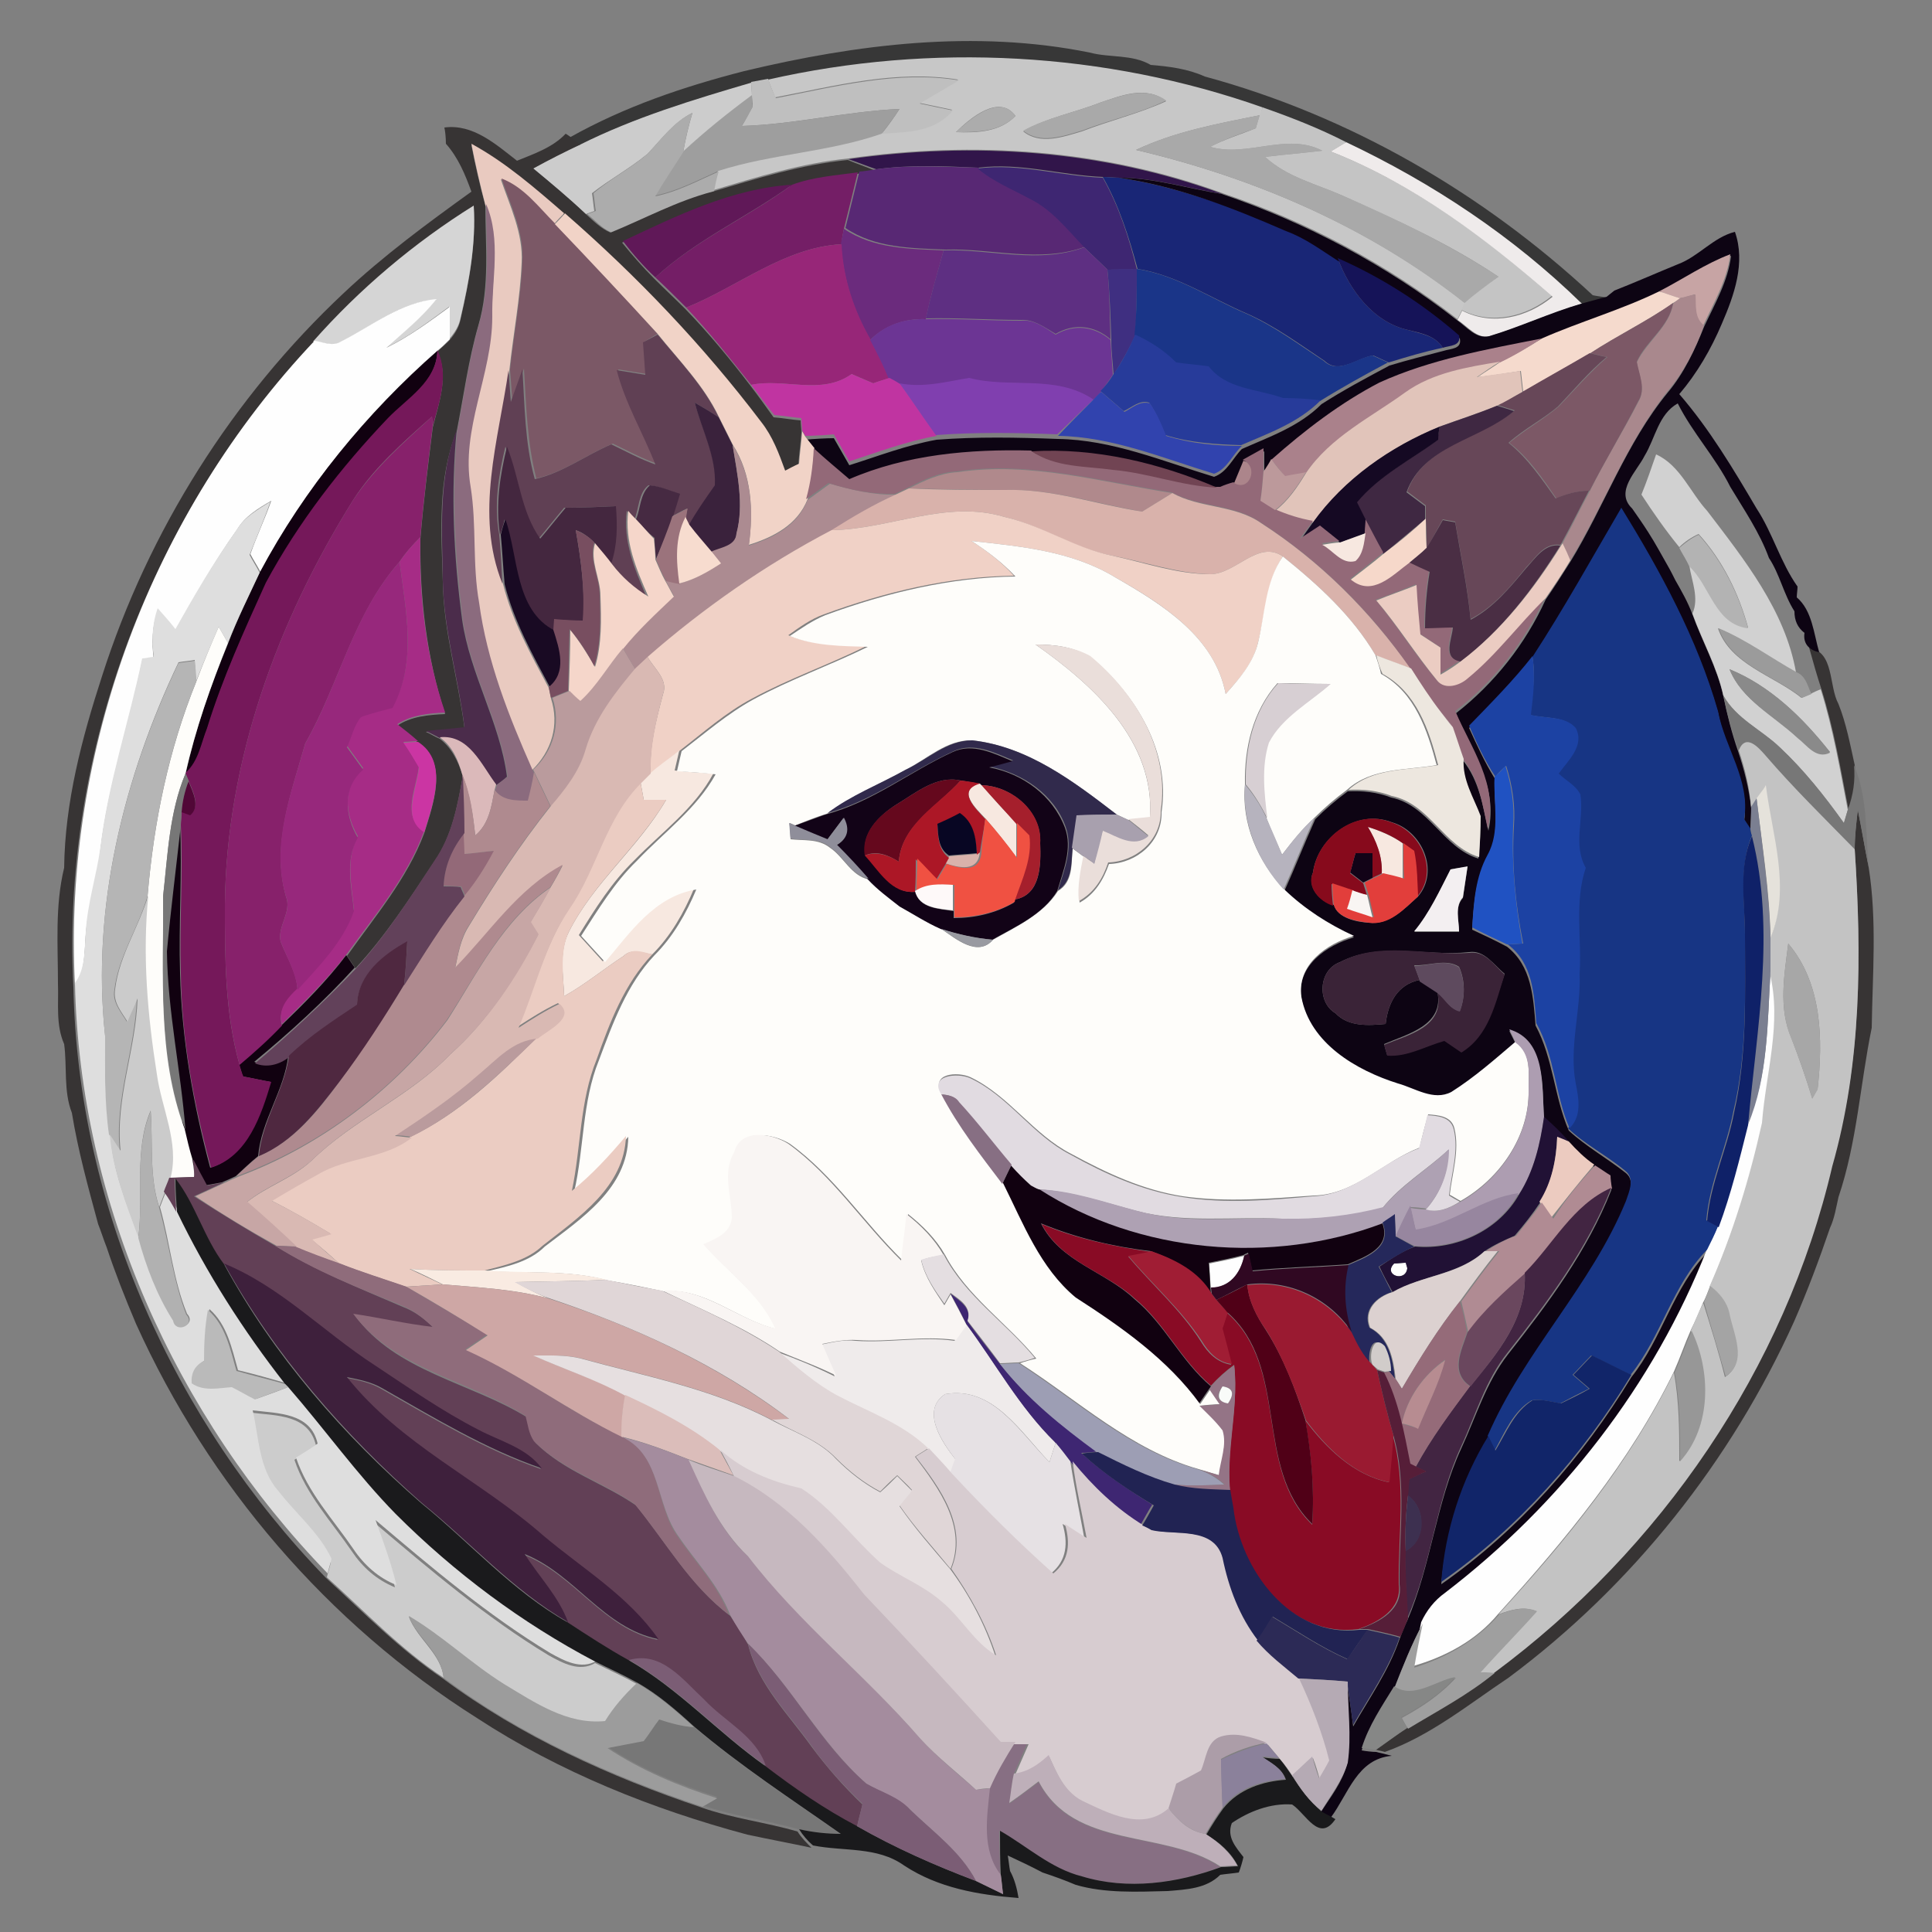 <?xml version="1.0" encoding="utf-8"?>
<!-- Generator: Adobe Illustrator 26.0.3, SVG Export Plug-In . SVG Version: 6.00 Build 0)  -->
<svg version="1.1" id="Layer_1" xmlns="http://www.w3.org/2000/svg" xmlns:xlink="http://www.w3.org/1999/xlink" x="0px" y="0px"
	 viewBox="0 0 250 250" style="enable-background:new 0 0 250 250;" xml:space="preserve">
<rect x="0" y="0" width="250" height="250" fill="#808080" stroke="none"/>
<style type="text/css">
	.st0{fill:#FFFFFF;}
	.st1{fill:#373737;}
	.st2{fill:#C7C7C7;}
	.st3{fill:#BFBFBF;}
	.st4{fill:#CCCCCC;}
	.st5{fill:#A9A9A9;}
	.st6{fill:#9E9E9E;}
	.st7{fill:#ACACAC;}
	.st8{fill:#C4C4C4;}
	.st9{fill:#373434;}
	.st10{fill:#E9CAC0;}
	.st11{fill:#31154A;}
	.st12{fill:#EFEBEB;}
	.st13{fill:#582874;}
	.st14{fill:#3E2672;}
	.st15{fill:#741E66;}
	.st16{fill:#192676;}
	.st17{fill:#0D0413;}
	.st18{fill:#7B5866;}
	.st19{fill:#601858;}
	.st20{fill:#D5D5D5;}
	.st21{fill:#8B6B7E;}
	.st22{fill:#F1D3C7;}
	.st23{fill:#6B2B7D;}
	.st24{fill:#972678;}
	.st25{fill:#5E2F82;}
	.st26{fill:#C7A4A4;}
	.st27{fill:#151358;}
	.st28{fill:#3F2F81;}
	.st29{fill:#1A3588;}
	.st30{fill:#F5DACD;}
	.st31{fill:#A9888D;}
	.st32{fill:#FEFEFE;}
	.st33{fill:#7C5866;}
	.st34{fill:#6C3594;}
	.st35{fill:#604054;}
	.st36{fill:#273B9A;}
	.st37{fill:#AA818B;}
	.st38{fill:#110110;}
	.st39{fill:#75185A;}
	.st40{fill:#674758;}
	.st41{fill:#E1C4BA;}
	.st42{fill:#C034A1;}
	.st43{fill:#803FAF;}
	.st44{fill:#3143AE;}
	.st45{fill:#3A223C;}
	.st46{fill:#3F2842;}
	.st47{fill:#87216B;}
	.st48{fill:#4B2C4B;}
	.st49{fill:#150923;}
	.st50{fill:#44273F;}
	.st51{fill:#AC8B91;}
	.st52{fill:#936978;}
	.st53{fill:#714453;}
	.st54{fill:#D1D1D1;}
	.st55{fill:#AC858B;}
	.st56{fill:#BC999B;}
	.st57{fill:#B0898C;}
	.st58{fill:#462A42;}
	.st59{fill:#D9B2AB;}
	.st60{fill:#DEDEDE;}
	.st61{fill:#F5D6CA;}
	.st62{fill:#9B737C;}
	.st63{fill:#F0D1C6;}
	.st64{fill:#173584;}
	.st65{fill:#190A23;}
	.st66{fill:#F6D8CA;}
	.st67{fill:#4A2E44;}
	.st68{fill:#F7DCCF;}
	.st69{fill:#784E60;}
	.st70{fill:#F7E8E0;}
	.st71{fill:#B3B3B3;}
	.st72{fill:#A62C86;}
	.st73{fill:#FEFDFA;}
	.st74{fill:#EBCCC2;}
	.st75{fill:#97287C;}
	.st76{fill:#9B9B9B;}
	.st77{fill:#EADEDA;}
	.st78{fill:#BA9B9D;}
	.st79{fill:#D9B9B3;}
	.st80{fill:#EDE7DF;}
	.st81{fill:#B5B5B5;}
	.st82{fill:#1C42A3;}
	.st83{fill:#8A8A8A;}
	.st84{fill:#D7CFD3;}
	.st85{fill:#777777;}
	.st86{fill:#9D8897;}
	.st87{fill:#DBB9BA;}
	.st88{fill:#312A4C;}
	.st89{fill:#CB35A3;}
	.st90{fill:#C3C3C3;}
	.st91{fill:#120317;}
	.st92{fill:#2052C2;}
	.st93{fill:#AF8A8F;}
	.st94{fill:#510737;}
	.st95{fill:#62415A;}
	.st96{fill:#65081D;}
	.st97{fill:#AC1726;}
	.st98{fill:#A51F2C;}
	.st99{fill:#B6B3BE;}
	.st100{fill:#E5E2DB;}
	.st101{fill:#7B7F91;}
	.st102{fill:#A8A0AE;}
	.st103{fill:#8F8E9A;}
	.st104{fill:#080623;}
	.st105{fill:#F05142;}
	.st106{fill:#870A1C;}
	.st107{fill:#0F2168;}
	.st108{fill:#E23E3B;}
	.st109{fill:#F3EFF1;}
	.st110{fill:#FEF9F9;}
	.st111{fill:#C7A6A5;}
	.st112{fill:#F9F5F3;}
	.st113{fill:#CBCBCB;}
	.st114{fill:#999AA1;}
	.st115{fill:#4F2840;}
	.st116{fill:#A7A7A7;}
	.st117{fill:#3A2337;}
	.st118{fill:#5E4A5E;}
	.st119{fill:#AD9DB1;}
	.st120{fill:#E1DBE1;}
	.st121{fill:#876F83;}
	.st122{fill:#B1B1B1;}
	.st123{fill:#211135;}
	.st124{fill:#ECCBC0;}
	.st125{fill:#AEA1B3;}
	.st126{fill:#624056;}
	.st127{fill:#B08B93;}
	.st128{fill:#1A1A1C;}
	.st129{fill:#97869F;}
	.st130{fill:#422542;}
	.st131{fill:#890B25;}
	.st132{fill:#25285B;}
	.st133{fill:#8F6C7B;}
	.st134{fill:#E4DEE1;}
	.st135{fill:#A01D34;}
	.st136{fill:#300822;}
	.st137{fill:#DCD1D0;}
	.st138{fill:#3E203C;}
	.st139{fill:#F9EBE2;}
	.st140{fill:#6A475E;}
	.st141{fill:#CEA7A5;}
	.st142{fill:#E0D6D7;}
	.st143{fill:#500017;}
	.st144{fill:#9A1A31;}
	.st145{fill:#A4A4A4;}
	.st146{fill:#956B79;}
	.st147{fill:#BABABA;}
	.st148{fill:#979797;}
	.st149{fill:#D1CCCA;}
	.st150{fill:#E6DFE0;}
	.st151{fill:#9D9EB4;}
	.st152{fill:#B78C91;}
	.st153{fill:#112569;}
	.st154{fill:#947486;}
	.st155{fill:#561E38;}
	.st156{fill:#F9FBF9;}
	.st157{fill:#E6E1E4;}
	.st158{fill:#DBBDBA;}
	.st159{fill:#A48C9E;}
	.st160{fill:#D7CCD0;}
	.st161{fill:#212353;}
	.st162{fill:#C6B8BF;}
	.st163{fill:#3D3050;}
	.st164{fill:#9F9F9F;}
	.st165{fill:#9C9C9C;}
	.st166{fill:#2C2A56;}
	.st167{fill:#7B5D75;}
	.st168{fill:#B5AAB4;}
	.st169{fill:#868786;}
	.st170{fill:#AC9DA8;}
	.st171{fill:#8B819B;}
	.st172{fill:#BEAFB9;}
</style>
<g id="_x23_ffffffff">
	<path class="st0" d="M180.4,163.5c0.4,0,1.1-0.1,1.5-0.1l0.2,0.7C181.9,166,178.9,165,180.4,163.5z"/>
</g>
<g id="_x23_373737ff">
	<path class="st1" d="M96.3,9.2c14.6-3.5,29.9-5.4,44.7-2.4c2.6,0.7,5.5,0.2,7.9,1.6c2.4,0.2,4.8,0.5,7,1.5
		c18.8,5.1,36,15.1,50.2,28.3c0.4,0.1,1.3,0.2,1.8,0.3c-1.1,0.3-2.2,0.6-3.3,0.9c-8.9-8.6-19.3-15.6-30.5-20.9
		c-3.4-1.8-7.1-3.2-10.8-4.5c-20.4-7.3-42.9-8.4-64-3.6c-0.6,0.1-1.7,0.3-2.2,0.4c-7.5,2.2-15.1,4.5-22.1,8c-0.3-0.2-1-0.8-1.3-1
		C80.8,13.8,88.5,11.2,96.3,9.2z"/>
</g>
<g id="_x23_c7c7c7ff">
	<path class="st2" d="M99.4,10.3c21.1-4.8,43.6-3.6,64,3.6l-0.3,1c-5.5,1.1-11,2.1-16.1,4.5c15.3,3.6,30.2,10,42.6,19.8l-0.4,0.9
		l-0.6,1.2c-9.1-7.1-19.4-12.6-30.4-16.3c-15.4-5.7-32.2-6.8-48.4-4.5c-6,0.6-11.8,2.4-17.5,4.1c0.1-0.6,0.5-1.9,0.6-2.6
		c6.9-2.2,14.3-2.5,21.1-4.8c3.3-0.2,6.9-0.2,9.2-3c-1.4-0.3-2.8-0.6-4.3-0.9c1.7-1,3.4-2,5.1-3c-8-1.3-15.9,0.8-23.7,2.3
		C100.1,12.1,99.6,10.9,99.4,10.3 M142.3,13.3c-3.3,1.3-6.8,1.9-9.9,3.7c2.2,1.8,5.2,0.7,7.6,0c3.6-1.4,7.4-2.3,10.9-3.9
		C148.3,11,145,12.4,142.3,13.3 M123.7,17.1c2.7,0.1,5.7,0,7.7-2.1C129.3,12.1,125.5,15.3,123.7,17.1z"/>
</g>
<g id="_x23_bfbfbfff">
	<path class="st3" d="M100.4,12.7c7.8-1.5,15.7-3.6,23.7-2.3c-1.7,1-3.4,2-5.1,3c1.4,0.3,2.8,0.6,4.3,0.9c-2.3,2.8-5.9,2.8-9.2,3
		c0.8-1,1.6-2.1,2.3-3.2c-6.9,0.3-13.6,2-20.4,2.2c0.5-0.8,0.9-1.7,1.4-2.5c0-0.4-0.1-1.1-0.1-1.5c0-0.4-0.1-1.2-0.1-1.7
		c0.6-0.1,1.7-0.3,2.2-0.4C99.6,10.9,100.1,12.1,100.4,12.7z"/>
</g>
<g id="_x23_ccccccff">
	<path class="st4" d="M75.1,18.7c7-3.5,14.6-5.8,22.1-8c0,0.4,0.1,1.2,0.1,1.7c-3.1,2.3-6,4.7-8.9,7.3c0.3-1.7,0.7-3.4,1.2-5.1
		c-2.4,1.2-4,3.4-5.8,5.3c-2.3,1.9-4.9,3.3-7.2,5.1c0.1,0.6,0.2,1.7,0.3,2.3l-1.1,0.4c-2.2-2-4.5-4-6.8-5.9
		C71,20.7,73,19.6,75.1,18.7z"/>
	<path class="st4" d="M32.5,182.8c3.2,0.4,7.5,0.2,8.4,4.3c-0.7,0.4-2.1,1.3-2.8,1.8c1.5,4.5,4.8,8,7.4,11.8
		c1.4,2.1,3.2,3.7,5.6,4.7c-0.7-2.9-1.7-5.6-2.7-8.4c7.2,6.1,14.5,12.3,22.6,17.2c1.8,1,4,2.2,6,1c1.8,0.9,3.6,1.7,5.4,2.7
		c-1.5,1.5-2.9,3.1-4.1,4.9c-4.9,0.5-9.1-2.4-13.1-4.8c-4.3-2.6-7.9-6.2-12.3-8.8c1.1,2.9,4.2,4.8,4.5,7.9
		c-5.6-3.7-10.2-8.6-15.1-13c0.1-0.5,0.4-1.4,0.5-1.9c-1.7-3.4-4.7-5.9-6.9-8.8C33.3,190.3,33.2,186.3,32.5,182.8z"/>
</g>
<g id="_x23_a9a9a9ff">
	<path class="st5" d="M142.3,13.3c2.7-0.9,6-2.2,8.6-0.3c-3.5,1.7-7.3,2.5-10.9,3.9c-2.4,0.7-5.4,1.8-7.6,0
		C135.5,15.2,139,14.6,142.3,13.3z"/>
	<path class="st5" d="M147,19.4C152,17,157.6,16,163,14.9c-0.1,0.4-0.4,1.3-0.5,1.7c-2,0.7-4,1.4-5.9,2.4c4.8,1.4,9.9-1.9,14.5,0.5
		c-2.5,0.3-4.9,0.5-7.4,0.8c2.8,2.6,6.6,3.5,10,5c6.9,3,13.8,6.3,20.2,10.5c-1.5,1.2-2.9,2.3-4.4,3.4C177.1,29.4,162.3,23,147,19.4z
		"/>
</g>
<g id="_x23_9e9e9eff">
	<path class="st6" d="M88.4,19.6c2.8-2.6,5.8-5,8.9-7.3c0,0.4,0,1.1,0.1,1.5c-0.4,0.8-0.9,1.7-1.4,2.5c6.9-0.2,13.6-1.9,20.4-2.2
		c-0.7,1.1-1.5,2.1-2.3,3.2c-6.9,2.4-14.2,2.6-21.1,4.8c-2.7,1.2-5.3,2.6-8.2,3.2C85.9,23.4,87.2,21.5,88.4,19.6z"/>
</g>
<g id="_x23_acacacff">
	<path class="st7" d="M123.7,17.1c1.8-1.7,5.6-5,7.7-2.1C129.4,17.1,126.3,17.1,123.7,17.1z"/>
	<path class="st7" d="M83.8,19.9c1.8-1.9,3.3-4.1,5.8-5.3c-0.5,1.7-0.9,3.3-1.2,5.1c-1.2,1.9-2.5,3.8-3.6,5.7c2.9-0.6,5.5-2,8.2-3.2
		c-0.2,0.6-0.5,1.9-0.6,2.6c-4.6,1.2-8.8,3.5-13.2,5.3c-1.3-0.5-2.2-1.6-3.2-2.4l1.1-0.4c-0.1-0.6-0.2-1.7-0.3-2.3
		C78.9,23.2,81.6,21.8,83.8,19.9z"/>
</g>
<g id="_x23_c4c4c4ff">
	<path class="st8" d="M163.4,13.9c3.7,1.3,7.3,2.7,10.8,4.5c-0.5,0.3-1.5,0.9-2,1.2c10.7,4.2,20,11.1,28.6,18.7
		c-3.3,2.7-7.8,3.8-11.7,1.8l0.4-0.9c1.4-1.2,2.9-2.3,4.4-3.4c-6.3-4.2-13.2-7.4-20.2-10.5c-3.4-1.5-7.2-2.4-10-5
		c2.5-0.3,4.9-0.5,7.4-0.8c-4.6-2.4-9.7,0.9-14.5-0.5c1.9-1,3.9-1.6,5.9-2.4c0.1-0.4,0.4-1.3,0.5-1.7L163.4,13.9z"/>
</g>
<g id="_x23_373434ff">
	<path class="st9" d="M57.5,16.5c3.7-0.5,6.7,2.2,9.4,4.3c2.2-0.9,4.6-1.7,6.3-3.5l0.6,0.4c0.3,0.3,1,0.8,1.3,1
		c-2.1,1-4.1,2-6.1,3.1c2.3,1.9,4.6,3.8,6.8,5.9c1,0.9,2,1.9,3.2,2.4c4.4-1.8,8.6-4.1,13.2-5.3c5.7-1.7,11.5-3.5,17.5-4.1
		c1.2,0.5,2.4,0.9,3.6,1.4c-0.6,0.1-1.8,0.3-2.4,0.4c-2.9,0.3-5.8,0.6-8.5,1.6c-7.8,0.5-14.9,4-21.9,7.3c1.3,1.6,2.7,3.2,4.2,4.7
		c1.3,1.3,2.7,2.6,4,3.9c3,3.1,5.8,6.5,8.4,9.9c1,1.3,2,2.7,3,4.1c1.2,0.1,2.3,0.3,3.5,0.4c0,0.4,0.1,1.2,0.1,1.6
		c-0.1,1.4-0.3,2.8-0.4,4.2c-0.5,0.2-1.4,0.7-1.8,0.9c-0.8-2.2-1.6-4.5-3.1-6.3c-7.5-9.8-16.1-18.8-25.4-27c-3.8-3.3-7.6-6.6-12-9
		c0.5,2.6,1.1,5.2,1.8,7.8c0,5.1,0.6,10.4-0.9,15.5c-1.3,4.5-1.9,9.1-2.8,13.7c-2.5,6.2-2,13-1.8,19.5c0.1,6.4,2,12.6,2.8,18.9
		c-1.7,0.2-3.3,0.3-5,0.5c0.5,0.2,1.3,0.7,1.8,0.9c1.6,1.2,2.4,3,3,4.8c-0.7,3.9-1.4,7.8-3.7,11.1c-3.2,4.8-6.3,9.6-10.2,13.8
		c-0.3-0.4-0.8-1.2-1.1-1.6c3.6-5.1,7.8-10,10-15.9c1.1-3.6,3.2-9.1-0.8-11.7c-0.9-0.7-1.8-1.4-2.7-2.2c1.8-1.2,4-1.4,6.2-1.5
		c-2.4-7.3-3.3-15.1-3.2-22.7c0.4-4.8,1-9.6,1.6-14.4c0.8-3.2,2.1-6.6,0.6-9.8c0.5-0.5,1-0.9,1.5-1.4c0.7-0.8,1.3-1.7,1.5-2.8
		c1.1-4.8,2-9.6,1.7-14.5c-7.8,4.8-14.8,10.8-20.8,17.6c-20.9,22.2-32.6,52.9-31,83.4c0.6,28.4,13,56.1,32.7,76.4
		c4.9,4.5,9.6,9.3,15.1,13c10.1,7.5,21.6,12.7,33.5,16.7c4,1.4,8.3,1.9,12.4,3.1c0.5,0.8,1.2,1.5,1.8,2.1c-2.8-0.6-5.5-1.1-8.3-1.7
		c-12.3-3.3-24.3-8.1-35-15.1c-19.3-12.2-34.7-30.2-44.1-51c-1.4-3.3-2.7-6.6-3.8-9.9c-0.4-1-0.7-2-1.1-3c-1.3-4.8-2.6-9.5-3.4-14.4
		c-1.1-2.8-0.6-6-1-8.9c-1.1-2.5-0.7-5.2-0.8-7.8c0-5-0.4-10.1,0.8-15c0.1-8.5,2.3-16.8,4.9-24.8c6-18.8,16.9-36.1,31.3-49.6
		c5.1-4.8,10.8-9,16.5-13.1c-0.8-2.2-1.7-4.4-3.3-6.2C57.7,17.8,57.6,16.9,57.5,16.5z"/>
	<path class="st9" d="M234.1,83.8c3.3,0.6,2.5,4.9,3.8,7.3c1,2.5,1.5,5.2,2.1,7.9c0.2,2-0.1,3.9-0.8,5.8c-1-5.2-1.9-10.5-3.5-15.6
		C235.1,87.4,234.6,85.6,234.1,83.8z"/>
	<path class="st9" d="M240,109.9c0-1.7,0.2-3.4,0.4-5.1c0.5,2.4,0.9,4.9,1.4,7.4c1.1,6.9,0.5,13.9,0.4,20.8
		c-1.5,7.3-1.9,14.8-4.3,21.9c-0.3,1.3-0.5,2.7-1.1,4c-1.4,4.1-2.9,8.1-4.6,12c-8.2,18.2-21,34.3-37,46.2c-5.1,3.4-10.1,7.5-16,9.6
		c-0.3-0.1-0.9-0.2-1.2-0.3c1.3-0.9,2.7-1.9,4-2.8c3.8-2.3,7.8-4.3,11.2-7.2c21.6-15.9,37.7-39.4,43.8-65.6
		C240.9,137.6,240.9,123.6,240,109.9z"/>
</g>
<g id="_x23_e9cac0ff">
	<path class="st10" d="M61,18.6c4.4,2.4,8.2,5.7,12,9c-0.3,0.3-1,1-1.3,1.4c-2.1-2.1-4-4.7-6.9-5.8c1.2,3.5,2.9,7,2.7,10.8
		c-0.2,4.7-1.1,9.3-1.6,14c-1.3,9.1-4.4,18.6-0.8,27.6c1.2,4.8,3.6,9.1,5.9,13.4c0.1,0.3,0.2,1,0.3,1.4c1.1,3.4,0.1,6.8-2.5,9.3
		c-3-6.9-5.8-14-6.9-21.6c-0.9-4.9-0.4-10-1.1-15c-1.3-7.5,2.7-14.5,2.8-22c0-4.8,1.2-10-0.8-14.6C62.1,23.8,61.5,21.2,61,18.6z"/>
</g>
<g id="_x23_31154aff">
	<path class="st11" d="M109.8,20.6c16.1-2.3,33-1.2,48.4,4.5c-4.4-0.7-8.8-2.1-13.3-2.1c-0.5,0-1.6-0.1-2.1-0.1
		c-5.4-0.2-10.8-1.9-16.2-1.2c-4.4-0.2-8.8-0.4-13.2,0.2C112.2,21.5,111,21,109.8,20.6z"/>
</g>
<g id="_x23_efebebff">
	<path class="st12" d="M172.2,19.6c0.5-0.3,1.5-0.9,2-1.2c11.2,5.3,21.6,12.2,30.5,20.9c-4,1.2-7.9,3-11.9,4.2
		c-1.7,0.4-2.9-1.3-4.2-2.1l0.6-1.2c3.9,2,8.4,0.9,11.7-1.8C192.2,30.8,182.9,23.8,172.2,19.6z"/>
	<path class="st12" d="M125.1,171.4c3.8,5.1,6.9,10.8,11.5,15.3c-0.2,0.6-0.6,1.9-0.8,2.5c-3.7-3.8-7.3-9.9-13.5-8.8
		c-3.2,2.1-0.4,6.3,1.4,8.5c-0.2,0.5-0.5,1.5-0.7,1.9c-0.9-1.1-1.9-2.2-3-3.3c-3.3-3.2-7.7-4.7-11.7-6.8c-2.9-1.5-5.2-3.6-7.6-5.7
		c2.5,0.9,4.9,1.9,7.3,3.1c-0.6-1.4-1.2-2.7-1.8-4.1c1.5-0.3,3-0.7,4.5-0.5c4.3,0.3,8.6-0.6,12.8,0
		C124,172.8,124.7,171.9,125.1,171.4z"/>
</g>
<g id="_x23_582874ff">
	<path class="st13" d="M113.4,21.9c4.4-0.6,8.8-0.3,13.2-0.2c2,1.7,4.5,2.8,6.8,3.9c2.9,1.4,4.9,4.1,7.1,6.3
		c-5.9,2.2-12.2,0.2-18.2,0.4c-4.4-0.2-9.1-0.2-12.9-2.8c0.6-2.4,1.2-4.9,1.8-7.3C111.6,22.2,112.8,22,113.4,21.9z"/>
</g>
<g id="_x23_3e2672ff">
	<path class="st14" d="M126.5,21.8c5.5-0.7,10.8,1,16.2,1.2c2.1,3.7,3.4,7.8,4.4,11.8c-1.3,0.1-2.5,0.1-3.8,0.1c-1-1-2-1.9-3-2.9
		c-2.2-2.3-4.2-4.9-7.1-6.3C131,24.5,128.5,23.5,126.5,21.8z"/>
	<path class="st14" d="M123,167.4c1.1,0.9,2.8,1.8,2.2,3.6c1.4,1.9,2.8,3.7,4.2,5.5c3.5,4.4,8,8.1,12.6,11.3
		c-0.5,0.1-1.5,0.2-2.1,0.2c2.8,2.6,6,4.7,9.2,6.7c-0.4,0.6-1.1,1.9-1.5,2.6c-3.5-2.2-6.6-5.1-9.2-8.3c-0.6-0.8-1.3-1.6-1.9-2.4
		c-4.6-4.5-7.7-10.2-11.5-15.3C124.4,170,123.7,168.7,123,167.4z"/>
</g>
<g id="_x23_741e66ff">
	<path class="st15" d="M102.5,23.9c2.7-1,5.6-1.2,8.5-1.6c-0.6,2.5-1.2,4.9-1.8,7.3c-0.1,0.5-0.3,1.5-0.3,2
		c-7.4,0.4-13.4,5.5-20.1,8.2c-1.3-1.3-2.6-2.6-4-3.9C90.1,31,96.8,28.1,102.5,23.9z"/>
</g>
<g id="_x23_192676ff">
	<path class="st16" d="M142.7,22.9c0.5,0,1.6,0.1,2.1,0.1c7.4,1.1,14.5,3.8,21.5,6.5c2.5,0.9,4.6,2.5,6.8,3.9
		c1.5,4.1,4.6,8.3,9.1,9.3c1.7,0.5,3.5,0.7,4.5,2.3c-2.4,0.5-4.7,1.2-7,1.9c-0.5-0.2-1.5-0.7-2-0.9c-2.1,0.3-4.4,2.5-6.3,0.7
		c-3.3-2.2-6.4-4.5-10-6.1c-4.7-2-9.1-5-14.2-5.8C146.1,30.7,144.8,26.6,142.7,22.9z"/>
</g>
<g id="_x23_0d0413ff">
	<path class="st17" d="M144.8,23c4.5,0,8.9,1.4,13.3,2.1c10.9,3.7,21.3,9.2,30.4,16.3c1.3,0.9,2.5,2.5,4.2,2.1c4-1.2,7.8-3,11.9-4.2
		c1.1-0.3,2.2-0.6,3.3-0.9l1-0.8c2.8-1.1,5.5-2.3,8.2-3.4c2.7-1,4.6-3.5,7.4-4.2c1.4,4-0.1,8.2-1.7,11.9c-1.4,3.3-3.2,6.4-5.5,9.1
		c3.9,4.5,7,9.7,10,14.8c2.1,3.2,3.1,7,5.3,10.1c0,0.4-0.1,1-0.1,1.4c2,1.7,2.2,4.7,2.9,7.1c-1.4-0.3-2.1-1.2-1.9-2.5
		c-0.9-0.7-1.3-1.6-1.3-2.8c-1.4-2.2-1.9-4.8-3.3-6.9c-1.2-3.3-3.2-6.2-5-9.2c-1.9-3.8-4.9-7-6.8-10.8c-2.5,1.4-2.9,4.5-4.3,6.8
		c-1,2-3.9,4.6-1.6,6.8c0.7,1,1.4,2,2.1,3.1c0.9,1.4,1.7,2.9,2.5,4.3c0.3,0.5,0.8,1.5,1,1.9c0.8,1.4,1.6,2.8,2.2,4.4
		c1.3,3.6,3.2,6.9,4,10.6c0.5,2.4,1.1,4.8,1.9,7.1c0.8,2.4,1.4,4.8,1.7,7.3c0,0.7-0.1,2.2-0.1,2.9c-0.2-0.3-0.6-0.9-0.8-1.2
		c0.7-5.1-2.5-9.2-3.4-14c-2.7-9.4-7.4-18-12.5-26.3c-3.8,6.5-7.4,13-11.5,19.3c-2.5,3.2-5.3,6.1-8.2,9c1,2.2,2,4.4,3.3,6.5
		c-0.1,3.4,0.8,7.1-0.9,10.2c-1.6,2.9-1.8,6.2-2,9.4c1.5,0.7,3,1.4,4.5,2.2c3.2,2.5,3.4,6.5,3.7,10.2c2.3,4.3,2.4,9.2,4.3,13.6
		c2.3,2.1,5,3.6,7.4,5.5c1.2,1,0.4,2.6,0.1,3.9c-4.5,11-13.2,19.5-17.9,30.4c-3.5,5.7-5.5,12.2-6.1,18.9c10-7,18.3-16.4,24.6-26.8
		c4-5,5.4-11.6,9.9-16.2c-7,17.6-18.9,33-33.9,44.5c-1.4,0.9-2.4,2.3-3.1,3.8c-1.4,2.6-2.5,5.4-3.6,8.2c-1.6,2.5-3.3,5.1-4.2,8
		c0.5,0.1,1.4,0.2,1.9,0.2c0.3,0.1,0.9,0.2,1.2,0.3l0.8,0.2c-4.5,0.4-5.6,4.9-7.9,8c-0.3-0.2-0.9-0.5-1.3-0.7c1.3-2,2.8-3.9,3.4-6.2
		c0.5-3.5,0-7,0-10.5c0.3,1.9,0.6,3.7,0.8,5.6c2.1-3.7,4.6-7.2,6-11.3c0.3-0.8,0.6-1.6,1-2.4c3.1-7.2,3.7-15.2,7-22.3
		c1.9-4.1,3.2-8.5,6-12.1c5.2-6.6,10.3-13.4,13.4-21.3c0-0.4-0.1-1.3-0.2-1.7c-0.5-0.3-1.5-1-2-1.3c-1.3-0.8-2.3-1.9-3.3-3
		c-1-1.1-2.1-2.2-3.2-3.2c-0.3-3.9,0.3-10-4.5-11.4c0.2,0.4,0.6,1.2,0.8,1.6c-2.6,2.3-5.3,4.7-8.3,6.5c-2.3,1.2-4.7-0.6-6.9-1.1
		c-5.4-1.7-11.4-5.2-12.5-11.2c-0.7-4.2,3.3-6.9,6.8-7.9c-3.3-1.5-6.4-3.5-9-6c1.4-3.1,2.6-6.2,4-9.3c1.3-1.3,2.7-2.5,4.2-3.6
		c1.9-0.1,3.8,0.1,5.6,0.8c4.9,1,6.7,6.5,11.3,7.9c0.2-1.8,0.3-3.5,0.2-5.3c-0.9-2.4-2.5-4.7-2.2-7.4c2.1,2.6,2.6,5.9,3.3,9.1
		c1.3-5.7-2.2-10.3-4.2-15.2c5-3.9,9-9,11.6-14.7c1.1-1.6,2.2-3.3,3.2-4.9c4.4-7.2,7.2-15.3,12.6-21.9c2.1-2.5,3.5-5.5,4.7-8.5
		c1.4-3,3.1-5.9,3.5-9.2c-3.3,1.2-6.2,3.2-9.2,4.8c-4.9,2.4-10.2,3.9-15.2,6.1c-7.1,1.4-14.3,2.7-21,5.7c-5.1,2.6-9.7,6.1-14,9.9
		c-0.2,0.4-0.8,1.2-1,1.6c0-0.7,0-2.1,0-2.8c-0.7,0.4-2,1.1-2.7,1.5c-0.3,0.7-0.9,2.2-1.2,2.9c-0.4,0.1-1.3,0.4-1.7,0.6l-0.5,0
		c-7.5-3.2-15.8-5.1-24-4.7c-8-0.2-16.2,0.4-23.5,3.7c-1.5-1.4-3.1-2.6-4.6-4c-0.3-0.4-0.9-1.2-1.2-1.5c0.9-0.1,2.8-0.2,3.7-0.2
		c0.7,1.2,1.3,2.3,2,3.5c3.8-1.2,7.4-2.6,11.3-3.3c5.2-0.4,10.4-0.3,15.7-0.1c7,0.1,13.6,2.9,20.2,4.9c1.7-0.6,2.4-2.4,3.6-3.6
		c3.6-1.6,7.4-2.9,10.3-5.8c2.8-1.8,5.8-3.4,8.8-5c2.3-0.7,4.7-1.3,7-1.9c0.9-0.3,2.4-0.2,2.1-1.6c-4.7-4-10-7.5-15.7-10
		c-2.2-1.4-4.3-3-6.8-3.9C159.3,26.8,152.3,24.1,144.8,23 M169.9,112.9c-0.8,1.9,0.9,3.8,2.7,4.2c0.5,1.7,2.9,2.2,4.5,2.3
		c2.7,0.3,4.6-1.8,6.4-3.4c2.8-3.3,0.5-8.5-3.4-9.6C175.5,104.6,170.5,108.4,169.9,112.9 M187.7,112.5c-1.4,2.8-2.7,5.6-4.7,8.1
		c1.9,0,3.9,0,5.8,0c0-1.5-0.6-3.2,0.5-4.4c0.2-1.3,0.4-2.7,0.6-4C189.3,112.2,188.2,112.4,187.7,112.5 M173.4,124.5
		c-2.8,1-3,5.2-0.6,6.6c1.7,1.8,4.3,1.6,6.5,1.4c0.3-2.7,1.5-5.1,4.4-5.7c0.6,0.4,1.7,1.1,2.3,1.5c0.9,4.4-3.9,5.5-6.9,6.8
		c0.1,0.4,0.3,1.1,0.4,1.4c2.6,0.2,5-1.2,7.4-1.9c0.6,0.4,1.6,1.1,2.2,1.5c3.5-2.2,4.3-6.4,5.6-10.1c-1.4-1.1-2.6-3.1-4.6-2.8
		C184.5,123.8,178.6,121.8,173.4,124.5z"/>
</g>
<g id="_x23_7b5866ff">
	<path class="st18" d="M64.9,23.1c2.9,1.1,4.8,3.7,6.9,5.8c4.5,4.7,9,9.5,13.3,14.3c-0.4,0.2-1.2,0.7-1.7,1c0.1,1.4,0.2,2.8,0.3,4.2
		c-1.2-0.2-2.5-0.4-3.7-0.6c1,4.3,3.4,8.1,5,12.2c-2-0.7-3.8-1.7-5.7-2.6c-3.4,1.4-6.3,3.7-9.9,4.5c-1.2-4.6-1.3-9.4-1.6-14.2
		c-0.5,1.4-1,2.8-1.5,4.2c-0.1-1.4-0.2-2.7-0.3-4.1c0.5-4.7,1.4-9.3,1.6-14C67.8,30.1,66.1,26.6,64.9,23.1z"/>
</g>
<g id="_x23_601858ff">
	<path class="st19" d="M80.6,31.2c7-3.3,14.1-6.8,21.9-7.3c-5.8,4.2-12.4,7.1-17.7,12C83.3,34.5,81.9,32.9,80.6,31.2z"/>
</g>
<g id="_x23_d5d5d5ff">
	<path class="st20" d="M40.5,44.2c6-6.8,13.1-12.8,20.8-17.6c0.3,4.9-0.6,9.8-1.7,14.5c-0.2,1.1-0.8,2-1.5,2.8c0-1.4,0-2.8,0-4.2
		c-2.6,1.9-5.2,3.9-8.2,5.3c2.2-2,4.6-3.9,6.5-6.2c-4.7,0.3-8.3,3.5-12.4,5.5C43,44.9,41.7,44.2,40.5,44.2z"/>
</g>
<g id="_x23_8b6b7eff">
	<path class="st21" d="M62.9,26.4c2,4.6,0.7,9.8,0.8,14.6c0,7.5-4.1,14.5-2.8,22c0.8,5,0.2,10,1.1,15c1,7.5,3.8,14.6,6.9,21.6
		l0.2,0.4c-0.2,1.2-0.5,2.5-0.7,3.7c-1.6,0-3.3,0.1-4.3-1.4l0.2-0.7c0.3-0.3,1-0.8,1.4-1.1c-0.9-7-4.8-13.3-5.8-20.3
		c-1-8.2-1.5-16.4-0.7-24.6c0.9-4.6,1.5-9.2,2.8-13.7C63.5,36.8,62.9,31.6,62.9,26.4z"/>
</g>
<g id="_x23_f1d3c7ff">
	<path class="st22" d="M71.8,29c0.3-0.3,1-1,1.3-1.4c9.3,8.1,17.9,17.1,25.4,27c1.5,1.9,2.3,4.1,3.1,6.3c0.4-0.2,1.3-0.7,1.8-0.9
		c0.1-1.4,0.3-2.8,0.4-4.2l0.4,0.7c0.3,0.4,0.9,1.1,1.2,1.5c-0.2,2.2-0.4,4.5-0.9,6.6c-1.3,3.3-4.4,4.9-7.6,5.9
		c0.6-4.4,0.4-9.1-2.1-13c-0.6-1.2-1.2-2.4-1.8-3.6c-1.9-4-5.1-7.2-7.9-10.7C80.7,38.4,76.3,33.7,71.8,29z"/>
</g>
<g id="_x23_6b2b7dff">
	<path class="st23" d="M109.2,29.6c3.8,2.6,8.5,2.6,12.9,2.8c-0.8,3-1.7,5.9-2.3,8.9c-2.7-0.1-5.3,0.8-7.2,2.7
		c-2.2-3.8-3.5-8-3.8-12.4C108.9,31.1,109.1,30.1,109.2,29.6z"/>
</g>
<g id="_x23_972678ff">
	<path class="st24" d="M88.8,39.8c6.7-2.7,12.7-7.8,20.1-8.2c0.2,4.4,1.6,8.6,3.8,12.4c0.8,1.6,1.6,3.2,2.4,4.9
		c-0.5,0.2-1.6,0.5-2.1,0.7c-0.9-0.4-1.9-0.8-2.8-1.2c-3.9,2.8-8.7,0.5-13,1.4C94.5,46.4,91.8,43,88.8,39.8z"/>
</g>
<g id="_x23_5e2f82ff">
	<path class="st25" d="M122.1,32.4c6.1-0.2,12.3,1.8,18.2-0.4c1,1,2,1.9,3,2.9c0.3,3,0.3,6,0.4,9c-2.1-1.8-4.7-2.1-7.1-0.7
		c-1.4-0.8-2.8-1.9-4.5-1.8c-4.1,0-8.2-0.3-12.3-0.2C120.4,38.3,121.3,35.3,122.1,32.4z"/>
</g>
<g id="_x23_c7a4a4ff">
	<path class="st26" d="M214.7,37.7c3.1-1.6,6-3.6,9.2-4.8c-0.4,3.3-2.1,6.2-3.5,9.2c-1.3-1-0.9-2.6-1.1-4c-0.7,0.2-1.3,0.4-2,0.5
		C216.7,38.4,215.4,37.9,214.7,37.7z"/>
</g>
<g id="_x23_151358ff">
	<path class="st27" d="M173.1,33.4c5.7,2.5,11,5.9,15.7,10c0.3,1.4-1.2,1.3-2.1,1.6c-1-1.6-2.9-1.9-4.5-2.3
		C177.7,41.7,174.6,37.5,173.1,33.4z"/>
</g>
<g id="_x23_3f2f81ff">
	<path class="st28" d="M143.3,34.9c1.3-0.1,2.6-0.1,3.8-0.1c0,2.9,0,5.7-0.2,8.6c-0.8,1.8-1.8,3.5-2.8,5.1c-0.1-1.5-0.3-3-0.3-4.5
		C143.7,40.9,143.6,37.9,143.3,34.9z"/>
</g>
<g id="_x23_1a3588ff">
	<path class="st29" d="M147.1,34.8c5.2,0.8,9.5,3.8,14.2,5.8c3.6,1.6,6.8,4,10,6.1c1.9,1.8,4.2-0.4,6.3-0.7c0.5,0.2,1.5,0.7,2,0.9
		c-3,1.6-5.9,3.2-8.8,5c-1.6-0.2-3.2-0.3-4.9-0.3c-3.3-1.2-7.3-1.1-9.6-4.1c-1.4-0.2-2.8-0.3-4.2-0.5c-1.5-1.5-3.3-2.7-5.3-3.6
		C147.1,40.5,147.1,37.6,147.1,34.8z"/>
</g>
<g id="_x23_f5dacdff">
	<path class="st30" d="M199.5,43.8c5-2.2,10.3-3.7,15.2-6.1c0.7,0.2,2,0.7,2.7,0.9c-0.2,0.2-0.7,0.5-0.9,0.6
		c-3.4,2.4-7.2,4.2-10.7,6.5c-2.9,1.7-5.8,3.3-8.7,5c-0.1-0.9-0.2-1.8-0.3-2.7c-1.9,0.3-3.7,0.6-5.6,0.8c1-0.7,2-1.3,3-2
		C196,45.9,197.8,44.9,199.5,43.8z"/>
</g>
<g id="_x23_a9888dff">
	<path class="st31" d="M217.4,38.6c0.7-0.2,1.3-0.4,2-0.5c0.1,1.4-0.2,3,1.1,4c-1.1,3.1-2.6,6-4.7,8.5c-5.3,6.6-8.2,14.7-12.6,21.9
		c-0.3-0.6-0.8-1.7-1-2.2c1.2-2.2,2.3-4.5,3.5-6.7c1.9-3.9,4.3-7.7,6.3-11.6c1-1.6,0.1-3.4-0.2-5.1c1.3-2.7,4.2-4.6,4.7-7.6
		C216.7,39.1,217.2,38.7,217.4,38.6z"/>
</g>
<g id="_x23_fefefeff">
	<path class="st32" d="M44.1,44.2c4-2,7.7-5.1,12.4-5.5C54.6,41.1,52.2,43,50,45c2.9-1.4,5.6-3.4,8.2-5.3c0,1.4,0,2.8,0,4.2
		c-0.5,0.5-1,1-1.5,1.4c-9.3,8.1-17.2,17.9-23,28.7c-0.3-0.6-1-1.7-1.3-2.3c0.8-2.3,1.9-4.6,2.7-6.9c-1.7,1-3.4,2-4.4,3.7
		c-3,4.2-5.5,8.7-8,13.2c-0.8-0.9-1.6-1.8-2.3-2.7c-0.7,2-0.8,4.2-0.5,6.3c-0.4,0-1.1,0.2-1.5,0.2c-1.7,8.2-4.4,16.1-5.4,24.4
		c-0.4,3.7-1.6,7.2-1.9,11c-0.2,2.2,0,4.7-1.4,6.6c-1.6-30.5,10-61.2,31-83.4C41.7,44.2,43,44.9,44.1,44.2z"/>
	<path class="st32" d="M229.1,125.8c1.7,6.5-0.5,12.9-1,19.4c-1.6,7.3-3.8,14.4-6.8,21.2c-0.2,0.5-0.6,1.6-0.9,2.1
		c-0.5,1.2-1,2.4-1.6,3.6c-0.8,1.8-1.4,3.6-2.2,5.4c-5.7,11.7-14,21.7-22.7,31.3c-2.9,3.5-6.9,5.6-11.1,6.8c0.4-1.9,0.7-3.8,1.1-5.7
		c0.7-1.5,1.7-2.8,3.1-3.8c15-11.5,27-26.9,33.9-44.5c0.5-1,1-2,1.4-3c1.6-4.3,2.7-8.8,3.8-13.2
		C228.8,139.3,228.7,132.4,229.1,125.8z"/>
	<path class="st32" d="M156.5,163.5c1.5-0.3,3-0.6,4.5-1c-0.5,2.3-1.8,4-4.3,4.2C156.6,165.9,156.5,164.3,156.5,163.5z"/>
</g>
<g id="_x23_7c5866ff">
	<path class="st33" d="M205.8,45.7c3.5-2.3,7.3-4.1,10.7-6.5c-0.5,3.1-3.5,4.9-4.7,7.6c0.3,1.7,1.2,3.5,0.2,5.1
		c-2,3.9-4.3,7.7-6.3,11.6c-1.5,0-3,0.4-4.3,1c-1.8-2.6-3.6-5.3-6.1-7.2c2-1.7,4.4-3,6.4-4.7c2.1-2.2,4-4.4,6.3-6.4
		C207.4,46.1,206.3,45.8,205.8,45.7z"/>
</g>
<g id="_x23_6c3594ff">
	<path class="st34" d="M112.6,44c1.9-2,4.5-2.8,7.2-2.7c4.1-0.1,8.2,0.2,12.3,0.2c1.7-0.2,3.1,0.9,4.5,1.8c2.4-1.4,5-1.1,7.1,0.7
		c0.1,1.5,0.2,3,0.3,4.5c-0.5,0.8-1.1,1.5-1.6,2.3c-0.2,0.2-0.7,0.8-1,1c-4.9-3.3-10.8-1.5-16.1-2.8c-2.9,0.5-5.9,1.3-8.9,0.8
		c-0.4-0.2-1.1-0.6-1.4-0.8C114.3,47.3,113.5,45.7,112.6,44z"/>
</g>
<g id="_x23_604054ff">
	<path class="st35" d="M85.1,43.3c2.8,3.4,6,6.7,7.9,10.7c-1-0.7-2.1-1.3-3.1-1.9c1,3.5,2.8,7,2.7,10.7c-1.2,1.7-2.4,3.4-3.4,5.2
		l-0.5-1c0.1-0.3,0.2-0.9,0.2-1.2c-0.5,0.2-1.5,0.8-2,1c0.3-1,0.6-2,0.9-2.9c-1.3-0.4-2.5-1-3.9-1.1c-1.3,1-1.2,3-1.8,4.4
		c-0.2-0.3-0.7-0.8-1-1.1c-0.5,3.9,1,7.5,2.5,11c-1.8-1.1-3.4-2.6-4.7-4.2c0.7-2.4,0.7-4.9,0.6-7.4c-2.2,0.1-4.4,0.2-6.5,0.2
		c-1.1,1.3-2.2,2.7-3.3,4c-2.5-3.5-2.7-8-4.3-11.9c-0.9,3.7-1.5,7.6-0.8,11.4c0.2,2.1,0.3,4.2,0.4,6.3c-3.6-9-0.5-18.5,0.8-27.6
		c0.1,1.4,0.2,2.7,0.3,4.1c0.5-1.4,1-2.8,1.5-4.2c0.3,4.7,0.3,9.5,1.6,14.2c3.6-0.8,6.6-3.1,9.9-4.5c1.9,0.9,3.7,1.9,5.7,2.6
		c-1.6-4.1-3.9-7.9-5-12.2c1.2,0.2,2.5,0.4,3.7,0.6c-0.1-1.4-0.2-2.8-0.3-4.2C83.8,44,84.7,43.5,85.1,43.3z"/>
</g>
<g id="_x23_273b9aff">
	<path class="st36" d="M144.1,48.4c1.1-1.6,2-3.3,2.8-5.1c2,0.9,3.8,2.1,5.3,3.6c1.4,0.2,2.8,0.3,4.2,0.5c2.3,3,6.3,2.9,9.6,4.1
		c1.6,0,3.2,0.1,4.9,0.3c-2.9,2.9-6.6,4.2-10.3,5.8c-3.3-0.1-6.6-0.3-9.8-1.3c-0.6-1.4-1.2-2.9-2.1-4.2c-1.2-0.4-2.2,0.6-3.3,1.1
		c-1-0.9-2-1.7-3-2.6C143,50,143.6,49.2,144.1,48.4z"/>
</g>
<g id="_x23_aa818bff">
	<path class="st37" d="M178.5,49.5c6.6-3,13.9-4.3,21-5.7c-1.7,1.1-3.5,2.2-5.4,3.1c-4.3,0.7-8.7,1.4-12.3,4
		c-4.4,3.2-9.6,5.7-12.8,10.3c-0.9,0.2-1.8,0.3-2.7,0.5c-0.5-0.6-1.3-1.7-1.8-2.2C168.9,55.6,173.5,52.1,178.5,49.5z"/>
</g>
<g id="_x23_110110ff">
	<path class="st38" d="M33.6,74.1c5.8-10.9,13.8-20.6,23-28.7c-0.1,4.1-3.9,6.2-6.4,8.9c-6.1,6.4-11.6,13.5-15.8,21.3
		c-2.8,6.1-5.6,12.3-7.6,18.8c-0.8,2-1.1,4.3-2.8,5.8c1.3-5.8,3.2-11.4,5.5-16.9C30.7,80.1,32.2,77.1,33.6,74.1z"/>
	<path class="st38" d="M23.3,106.7c0.3,6.4-0.2,12.8,0,19.2c0.2,8.5,1.7,17,3.9,25.2c4.8-1.5,6.4-6.8,7.8-11.1
		c-1.2-0.2-2.4-0.5-3.6-0.7c-0.1-0.4-0.3-1.1-0.5-1.5c1.9-1.7,3.8-3.3,5.5-5.1c3-2.9,5.9-5.8,8.4-9.1c0.3,0.4,0.8,1.2,1.1,1.6
		c-4,4.4-8.4,8.4-13,12.2c1.5,0.6,3.1,0.2,4.4-0.8c-0.5,4.5-3.5,8.4-3.9,13c-1,0.8-1.9,1.7-2.9,2.6c-0.4,0.2-1.3,0.6-1.8,0.8
		c-0.5,0.1-1.6,0.3-2.2,0.4c-0.6-1.1-1.3-2.2-1.8-3.4c-0.3-1.3-0.7-2.6-1-3.9c-0.6-7.7-2.3-15.3-2.4-23.1
		C22.1,117.6,22.7,112.2,23.3,106.7z"/>
	<path class="st38" d="M129.7,153.2c0.3-0.6,0.9-1.9,1.2-2.5c0.8,0.9,1.6,1.8,2.5,2.5c0.2,0.1,0.8,0.4,1,0.5
		c12.9,8.3,30.1,9.8,44.4,4.4c1.4,3.3-2.1,4.5-4.4,5.5c-4.1,0.3-8.3,0.4-12.4,0.8c-0.1-0.6-0.4-1.8-0.5-2.3
		c-0.2,0.1-0.5,0.2-0.6,0.3c-1.5,0.4-3,0.7-4.5,1c0.1,0.8,0.2,2.4,0.2,3.2l0.1,0.8c-1.7-2.9-4.8-4.4-7.8-5.5
		c-4.9-0.6-9.6-1.7-14.2-3.6c2.5,5,8.3,6.2,12.1,9.8c3.9,3.2,6,8,9.9,11.3l-0.3,0.4c-0.4,0.6-0.9,1.3-1.3,1.9
		c-4.2-5.8-10.1-10-16.1-13.8C134.5,164.2,132.3,158.4,129.7,153.2z"/>
</g>
<g id="_x23_75185aff">
	<path class="st39" d="M56.6,45.3c1.5,3.2,0.3,6.6-0.6,9.8l-0.1-1.2c-3.7,3.3-7.5,6.6-10.2,10.8C35.9,80.4,29.3,98.4,29.1,117
		c0,7,0,14.1,1.9,20.8c0.1,0.4,0.3,1.1,0.5,1.5c1.2,0.2,2.4,0.5,3.6,0.7c-1.3,4.3-3,9.6-7.8,11.1c-2.2-8.2-3.8-16.6-3.9-25.2
		c-0.2-6.4,0.3-12.8,0-19.2c0-0.4,0.1-1.2,0.1-1.7c0.3,0.1,0.8,0.3,1.1,0.4c1.4-1.1,0.3-3.1-0.2-4.4l-0.4-1c1.7-1.5,2-3.8,2.8-5.8
		c2-6.5,4.8-12.6,7.6-18.8c4.2-7.8,9.7-14.9,15.8-21.3C52.7,51.5,56.5,49.4,56.6,45.3z"/>
</g>
<g id="_x23_674758ff">
	<path class="st40" d="M197,50.7c2.9-1.7,5.8-3.3,8.7-5c0.5,0.1,1.6,0.4,2.2,0.5c-2.3,1.9-4.2,4.2-6.3,6.4c-2,1.7-4.4,2.9-6.4,4.7
		c2.5,2,4.3,4.7,6.1,7.2c1.4-0.6,2.8-1,4.3-1c-1.2,2.3-2.3,4.5-3.5,6.7l-0.2,0.3c-2.1-0.3-3.2,1.7-4.4,2.9c-2.1,2.6-4.3,5.2-7.2,6.7
		c-0.4-4.2-1.3-8.4-2-12.6c-0.4-0.1-1.2-0.2-1.6-0.3c-0.7,1.2-1.3,2.5-2.1,3.7c0-1.3,0-2.5-0.1-3.8c0-0.4,0-1.3,0-1.7
		c-0.8-0.6-1.6-1.2-2.4-1.8c2.2-6.1,9.4-6.8,13.9-10.5c-0.6-0.2-1.7-0.5-2.2-0.7C194.8,51.9,195.9,51.3,197,50.7z"/>
</g>
<g id="_x23_e1c4baff">
	<path class="st41" d="M181.8,50.8c3.6-2.6,8.1-3.3,12.3-4c-1,0.6-2,1.3-3,2c1.9-0.3,3.7-0.5,5.6-0.8c0.1,0.9,0.2,1.8,0.3,2.7
		c-1.1,0.6-2.2,1.3-3.3,1.8c-2.4,1-5,1.8-7.4,2.7c-6.4,2.6-12.3,6.8-16.4,12.4c-1.7-0.4-3.3-0.8-4.9-1.5c1.7-1.3,2.9-3.1,4-4.9
		C172.2,56.5,177.4,54,181.8,50.8z"/>
</g>
<g id="_x23_c034a1ff">
	<path class="st42" d="M97.2,49.8c4.3-0.9,9.1,1.4,13-1.4c0.9,0.4,1.8,0.8,2.8,1.2c0.5-0.2,1.5-0.5,2.1-0.7c0.4,0.2,1.1,0.6,1.4,0.8
		c1.6,2.2,3.1,4.4,4.7,6.7c-3.9,0.7-7.6,2.1-11.3,3.3c-0.7-1.2-1.3-2.3-2-3.5c-0.9,0.1-2.8,0.2-3.7,0.2l-0.4-0.7
		c0-0.4-0.1-1.2-0.1-1.6c-1.2-0.1-2.3-0.3-3.5-0.4C99.2,52.5,98.2,51.1,97.2,49.8z"/>
</g>
<g id="_x23_803fafff">
	<path class="st43" d="M125.4,48.9c5.3,1.4,11.2-0.5,16.1,2.8c-1.6,1.5-3.1,3-4.7,4.5c-5.2-0.2-10.5-0.3-15.7,0.1
		c-1.6-2.2-3.1-4.5-4.7-6.7C119.5,50.2,122.4,49.4,125.4,48.9z"/>
</g>
<g id="_x23_3143aeff">
	<path class="st44" d="M141.5,51.7c0.2-0.2,0.7-0.8,1-1c1,0.9,2,1.7,3,2.6c1-0.5,2-1.5,3.3-1.1c0.9,1.3,1.5,2.7,2.1,4.2
		c3.2,1,6.5,1.3,9.8,1.3c-1.2,1.1-1.9,3-3.6,3.6c-6.6-2-13.2-4.8-20.2-4.9C138.4,54.8,139.9,53.3,141.5,51.7z"/>
</g>
<g id="_x23_3a223cff">
	<path class="st45" d="M89.9,52.1c1,0.6,2.1,1.2,3.1,1.9c0.6,1.2,1.2,2.4,1.8,3.6c0.6,3.8,1.5,7.7,0.5,11.5
		c-0.1,1.7-2.1,1.8-3.3,2.4c-0.9-1.2-1.9-2.3-2.9-3.5c1-1.8,2.2-3.5,3.4-5.2C92.7,59.1,90.8,55.6,89.9,52.1z"/>
</g>
<g id="_x23_3f2842ff">
	<path class="st46" d="M186.3,55.2c2.5-0.9,5-1.7,7.4-2.7c0.6,0.2,1.7,0.5,2.2,0.7c-4.5,3.8-11.7,4.4-13.9,10.5
		c0.8,0.6,1.6,1.2,2.4,1.8c0,0.4,0,1.3,0,1.7c-1.8,1.5-3.6,3-5.4,4.5c-0.8-1.4-1.6-2.9-2.3-4.3c-0.4-0.8-0.8-1.6-1.2-2.4
		c2.9-3.5,6.9-5.4,10.5-8.1C186.1,56.4,186.2,55.6,186.3,55.2z"/>
</g>
<g id="_x23_87216bff">
	<path class="st47" d="M45.7,64.7c2.8-4.2,6.6-7.5,10.2-10.8l0.1,1.2c-0.6,4.8-1.2,9.6-1.6,14.4c-1,1-1.9,2-2.7,3.2
		c-6,6.8-7.8,15.8-12.2,23.5c-1.8,6.4-4.4,13.1-2.5,19.8c0.8,2-1.1,3.8-0.7,5.8c0.8,2.1,2.1,4,2.2,6.3c-1.3,1.2-2.6,2.7-2,4.6
		c-1.7,1.8-3.6,3.5-5.5,5.1c-1.9-6.8-1.9-13.9-1.9-20.8C29.3,98.4,35.9,80.4,45.7,64.7z"/>
</g>
<g id="_x23_4b2c4bff">
	<path class="st48" d="M57.3,75.1c-0.1-6.5-0.6-13.3,1.8-19.5c-0.8,8.2-0.4,16.4,0.7,24.6c1,7,4.9,13.3,5.8,20.3
		c-0.3,0.3-1,0.8-1.4,1.1c-1.9-2.5-3.5-6.5-7.3-6.1c-0.4-0.2-1.3-0.7-1.8-0.9c1.7-0.2,3.3-0.3,5-0.5C59.3,87.7,57.4,81.5,57.3,75.1z
		"/>
</g>
<g id="_x23_150923ff">
	<path class="st49" d="M169.9,67.6c4-5.6,10-9.8,16.4-12.4c-0.1,0.4-0.2,1.2-0.2,1.7c-3.5,2.6-7.6,4.6-10.5,8.1
		c0.4,0.8,0.8,1.6,1.2,2.4c0,0.4-0.1,1.2-0.1,1.6c-1.1,0.4-2.2,0.8-3.3,1.2c-0.6-0.5-1.9-1.5-2.5-2c-0.9,0.6-1.7,1.1-2.6,1.7
		C168.8,69.1,169.4,68.3,169.9,67.6z"/>
</g>
<g id="_x23_44273fff">
	<path class="st50" d="M65.6,57.8c1.6,3.9,1.8,8.4,4.3,11.9c1.1-1.3,2.2-2.7,3.3-4c2.2,0,4.3-0.1,6.5-0.2c0.2,2.5,0.2,5-0.6,7.4
		c-0.6-0.7-1.7-2-2.2-2.7c-0.7-0.7-1.5-1.3-2.4-1.6c0.7,3.9,1.2,7.8,1,11.8c-0.9,0-2.8-0.2-3.7-0.2l-0.1,1.4
		c-5.2-2.6-4.7-9.6-6.4-14.4c-0.1,0.5-0.4,1.5-0.6,2C64.1,65.3,64.7,61.5,65.6,57.8z"/>
</g>
<g id="_x23_ac8b91ff">
	<path class="st51" d="M94.8,57.6c2.5,3.9,2.7,8.6,2.1,13c3.2-1,6.3-2.6,7.6-5.9c1-0.7,1.9-1.4,2.9-2.1c2.8,0.8,5.7,1.5,8.6,1.4
		c-2.9,1.3-5.7,3-8.4,4.7C99,73.1,91,78.7,83.8,85.1c-0.4,0.4-1.2,1.1-1.6,1.5c-0.4-0.7-1.2-2-1.6-2.7c2-2.4,4.3-4.6,6.6-6.8
		c-0.3-0.5-0.8-1.5-1.1-2c0.5,0.1,1.4,0.3,1.8,0.4c1.9-0.5,3.7-1.5,5.3-2.6c-0.3-0.4-0.9-1.1-1.2-1.5c1.2-0.6,3.2-0.7,3.3-2.4
		C96.3,65.3,95.4,61.3,94.8,57.6z"/>
</g>
<g id="_x23_936978ff">
	<path class="st52" d="M105.3,58c1.5,1.4,3.1,2.7,4.6,4c7.4-3.2,15.6-3.9,23.5-3.7c3.1,2.1,6.9,1.9,10.5,2.4
		c4.6,0.4,8.9,2.1,13.5,2.3l0.5,0c0.4-0.2,1.3-0.5,1.7-0.6c2,1.2,3.2-2.1,1.2-2.9c0.7-0.4,2-1.1,2.7-1.5c0,0.7,0,2.1,0,2.8
		c-0.1,1.3-0.2,2.6-0.4,3.9c0.5,0.3,1.4,0.9,1.9,1.2c1.6,0.7,3.2,1.2,4.9,1.5c-0.6,0.8-1.1,1.5-1.7,2.3c0.9-0.6,1.7-1.1,2.6-1.7
		c0.6,0.5,1.9,1.5,2.5,2c-0.6,0.1-1.8,0.2-2.3,0.3c1.4,0.8,2.5,2.7,4.3,2.1c1-1,1.2-2.4,1.3-3.6c0-0.4,0.1-1.2,0.1-1.6
		c0.8,1.5,1.5,2.9,2.3,4.3c-1.4,1.1-2.9,2.3-4.3,3.4c2.8,2.3,5.4-0.6,7.6-2.2c0.6,0.3,1.9,0.9,2.6,1.2c-0.4,2.4-0.6,4.9-0.6,7.3
		c0.9,0,2.7-0.1,3.6-0.1c-0.1,1.5-1.4,4,1,4.4c-0.9,0.6-1.7,1.1-2.6,1.7c0-0.9,0-2.6,0-3.5c-0.9-0.6-1.7-1.1-2.6-1.7
		c-0.2-2.1-0.4-4.3-0.5-6.4c-1.7,0.7-3.5,1.4-5.2,2c2.8,3.4,5.1,7.1,7.9,10.4c1,1.2,2.9,0.6,3.9-0.3c3.8-3,6.6-7,10.1-10.4
		c-2.6,5.7-6.6,10.9-11.6,14.7c2.1,4.9,5.6,9.5,4.2,15.2c-0.7-3.2-1.1-6.5-3.3-9.1c-0.4-1.4-0.9-2.8-1.4-4.1
		c-0.4-0.5-1.1-1.4-1.5-1.9c-1.4-1.9-2.6-3.8-3.9-5.7c-5.1-7.4-11.7-13.9-19.3-18.8c-3.4-2.4-7.9-1.9-11.5-3.9
		c-9.2-1.4-18.4-4.1-27.8-2.7c-2.3,0.1-4.3,1.1-6.3,2.1c-0.4,0.2-1.3,0.6-1.7,0.8c-2.9,0.1-5.8-0.5-8.6-1.4c-1,0.7-1.9,1.4-2.9,2.1
		C104.9,62.5,105.2,60.2,105.3,58z"/>
	<path class="st52" d="M57.4,114.6c0.1-2.6,1.1-4.9,2.7-6.9c0,0.7,0.1,2.1,0.1,2.8c1.2-0.1,2.5-0.3,3.8-0.4c-1.1,2-2.3,4-3.8,5.8
		c-0.1-0.3-0.4-0.9-0.5-1.2C59.1,114.7,58,114.6,57.4,114.6z"/>
</g>
<g id="_x23_714453ff">
	<path class="st53" d="M133.5,58.4c8.2-0.5,16.5,1.5,24,4.7c-4.6-0.2-8.9-1.9-13.5-2.3C140.4,60.3,136.6,60.5,133.5,58.4z"/>
</g>
<g id="_x23_d1d1d1ff">
	<path class="st54" d="M214.3,58.8c3.1,1.4,4.4,4.9,6.6,7.3c4.8,6.3,10.1,12.9,11.5,20.9c-3.4-1.8-6.5-4.2-10.1-5.7
		c1.6,4.7,7.2,6.1,10.8,9l1.2-0.5c0.3-0.2,1-0.5,1.3-0.6c1.6,5.1,2.5,10.4,3.5,15.6c-0.1,0.4-0.4,1.3-0.5,1.7
		c-2.5-3.5-5.2-6.9-8.3-9.8c-2.4-2.3-5.6-3.7-7.3-6.7c-0.8-3.7-2.7-7-4-10.6c0.9-2-0.1-4.2-0.4-6.2c2.8,2.5,3.3,7.5,7.6,8
		c-1.2-4.4-3.3-8.7-6.4-12.1c-0.9,0.4-1.8,1-2.5,1.7c-1.8-2.2-3.4-4.5-4.9-6.8C213.1,62.3,213.7,60.5,214.3,58.8 M223.8,86.6
		c1.6,4,5.8,6,8.8,8.8c1.3,0.9,2.4,2.8,4.2,1.9C233.3,92.9,229,88.7,223.8,86.6z"/>
</g>
<g id="_x23_ac858bff">
	<path class="st55" d="M159.7,62.5c0.3-0.7,0.9-2.2,1.2-2.9C162.9,60.4,161.7,63.7,159.7,62.5z"/>
</g>
<g id="_x23_bc999bff">
	<path class="st56" d="M163.5,61c0.3-0.4,0.8-1.2,1-1.6c0.4,0.6,1.3,1.7,1.8,2.2c0.9-0.2,1.8-0.3,2.7-0.5c-1.1,1.8-2.3,3.6-4,4.9
		c-0.5-0.3-1.4-0.9-1.9-1.2C163.3,63.5,163.4,62.2,163.5,61z"/>
</g>
<g id="_x23_b0898cff">
	<path class="st57" d="M117.6,63.2c2-1,4.1-2,6.3-2.1c9.4-1.4,18.6,1.3,27.8,2.7c-1.3,0.8-2.6,1.6-3.9,2.4c-5.9-1-11.8-3-17.8-2.8
		C125.9,63.4,121.8,63.3,117.6,63.2z"/>
</g>
<g id="_x23_462a42ff">
	<path class="st58" d="M82.3,67.2c0.6-1.4,0.5-3.3,1.8-4.4c1.3,0.1,2.6,0.7,3.9,1.1c-0.3,1-0.6,2-0.9,2.9c-0.6,1.9-1.4,3.7-2.2,5.5
		c-0.1-0.7-0.2-2-0.2-2.7C83.8,68.9,83,68,82.3,67.2z"/>
</g>
<g id="_x23_d9b2abff">
	<path class="st59" d="M115.9,64c0.4-0.2,1.3-0.6,1.7-0.8c4.1,0.2,8.3,0.2,12.4,0.2c6.1-0.2,11.9,1.9,17.8,2.8
		c1.3-0.8,2.6-1.6,3.9-2.4c3.6,2,8.1,1.5,11.5,3.9c7.6,4.9,14.1,11.4,19.3,18.8c-1.5-0.6-3-1.1-4.5-1.7c-3-5.1-7.4-9.1-12-12.8
		c-3.2-2.2-6.1,2.3-9.4,2.3c-4.3-0.1-8.5-1.6-12.7-2.4c-4.9-0.9-9.1-3.9-13.9-5c-7.5-2.3-14.9,1.6-22.4,1.7
		C110.3,66.9,113,65.3,115.9,64z"/>
	<path class="st59" d="M122.8,110.8c0.9-0.1,2.7-0.2,3.6-0.3l0.4-0.3c-0.2,2.7-2.7,2.1-4.5,1.5C122.4,111.5,122.7,111,122.8,110.8z"
		/>
</g>
<g id="_x23_dededeff">
	<path class="st60" d="M30.6,68.6c1-1.7,2.8-2.7,4.4-3.7c-0.8,2.3-1.8,4.6-2.7,6.9c0.3,0.6,1,1.7,1.3,2.3c-1.4,3-2.9,6-4.1,9.1
		c-0.3-0.5-0.9-1.6-1.2-2.1c-1,2.3-2,4.7-2.9,7c-0.1-0.7-0.2-2-0.2-2.7c-0.5,0.1-1.6,0.2-2.1,0.3c-7.1,14.9-11.3,31.8-9.5,48.3
		c0,4.3,0,8.6,0.7,12.8c0.3,4.7,2.1,9,3.7,13.3c1,3.8,2.4,7.4,4.5,10.7c0.3,1.6,3,0.6,1.7-0.8c-1.8-4.4-2.2-9.2-3.5-13.8l0.8-2.1
		c0.5,0.8,1.1,1.7,1.6,2.6c3.8,8,8.5,15.4,14,22.3c-2.1-0.6-4.2-1.2-6.3-1.7c-0.8-2.8-1.4-5.9-3.7-7.9c-0.4,2.2-0.6,4.4-0.5,6.6
		c-1.2,0.6-1.7,1.6-1.6,2.9c1.6,1.1,3.4,0.6,5.2,0.5c1,0.5,2,1.1,3,1.6c1.4-0.5,2.8-1,4.3-1.6c4.7,5.4,8.8,11.3,13.9,16.4
		c7.6,7.6,16.3,14,25.8,19.1c-2,1.2-4.2,0-6-1c-8.1-4.9-15.4-11.1-22.6-17.2c1,2.8,2,5.5,2.7,8.4c-2.3-0.9-4.2-2.6-5.6-4.7
		c-2.6-3.8-5.9-7.3-7.4-11.8c0.7-0.4,2.1-1.3,2.8-1.8c-0.9-4-5.1-3.9-8.4-4.3c0.8,3.5,0.8,7.6,3.3,10.4c2.3,3,5.3,5.4,6.9,8.8
		c-0.1,0.5-0.4,1.4-0.5,1.9c-19.7-20.3-32.1-48-32.7-76.4c1.4-1.9,1.2-4.3,1.4-6.6c0.2-3.7,1.4-7.3,1.9-11c1-8.3,3.7-16.2,5.4-24.4
		c0.4,0,1.1-0.2,1.5-0.2c-0.3-2.1-0.2-4.3,0.5-6.3c0.8,0.9,1.6,1.8,2.3,2.7C25,77.3,27.6,72.8,30.6,68.6z"/>
</g>
<g id="_x23_f5d6caff">
	<path class="st61" d="M81.3,66.1c0.2,0.3,0.7,0.8,1,1.1c0.8,0.8,1.5,1.7,2.3,2.5c0.1,0.7,0.2,2,0.2,2.7c0.4,0.9,0.8,1.9,1.3,2.8
		c0.3,0.5,0.8,1.5,1.1,2c-2.3,2.2-4.6,4.3-6.6,6.8c-1.8,2.2-3.3,4.8-5.5,6.8c-0.4-0.3-1.1-1-1.5-1.3c0.1-2.7,0.2-5.4,0.2-8
		c1.2,1.5,2.2,3.1,3.2,4.8c0.9-3,0.8-6.1,0.7-9.2c0-2.3-1.4-4.5-0.7-6.8c0.6,0.7,1.7,2,2.2,2.7c1.3,1.7,2.9,3.1,4.7,4.2
		C82.3,73.6,80.8,70,81.3,66.1z"/>
</g>
<g id="_x23_9b737cff">
	<path class="st62" d="M87,66.8c0.5-0.2,1.5-0.8,2-1c-0.1,0.3-0.2,0.9-0.2,1.2c-1.4,2.7-1.2,5.7-0.8,8.6c-0.5-0.1-1.4-0.3-1.8-0.4
		c-0.5-0.9-0.9-1.8-1.3-2.8C85.6,70.5,86.4,68.7,87,66.8z"/>
</g>
<g id="_x23_f0d1c6ff">
	<path class="st63" d="M107.6,68.6c7.5-0.1,14.9-4,22.4-1.7c4.9,1.1,9,4,13.9,5c4.2,0.9,8.4,2.4,12.7,2.4c3.3,0,6.2-4.5,9.4-2.3
		c-2.2,3.3-2.2,7.3-3.2,11.1c-0.6,2.7-2.4,4.7-4.2,6.7c-1.4-7.4-8.3-11.7-14.3-15.1c-5.6-3.4-12.2-4-18.6-4.7c2,1.3,3.9,2.7,5.5,4.5
		c-8.4,0.1-16.7,2.1-24.6,5c-1.7,0.6-3.2,1.7-4.6,2.7c3.2,1.3,6.7,1.3,10.1,1.4c-4.8,2.4-10,4.2-14.8,6.8c-3.4,1.8-6.3,4.4-9.3,6.7
		c-1.3,1-2.6,2-3.8,3c-0.2-3.5,0.7-6.9,1.6-10.3c0.7-1.9-1.2-3.3-2-4.8C91,78.7,99,73.1,107.6,68.6z"/>
</g>
<g id="_x23_173584ff">
	<path class="st64" d="M198.3,85c4.1-6.3,7.7-12.8,11.5-19.3c5.1,8.3,9.8,16.9,12.5,26.3c0.9,4.8,4.2,8.9,3.4,14
		c0.2,0.3,0.6,0.9,0.8,1.2c0,0.2,0.1,0.7,0.2,0.9c-1.7,4.1-0.9,8.6-0.9,12.9c0,7.6,0.3,15.4-1.5,22.8c-0.9,4.8-3.1,9.2-3.5,14.1
		l1.5,0.8c-0.4,1-0.9,2-1.4,3c-4.5,4.6-5.9,11.2-9.9,16.2c-1.7-0.8-3.4-1.7-5.1-2.5c-0.8,0.8-1.6,1.7-2.4,2.5
		c0.7,0.6,1.4,1.2,2.1,1.8c-1.2,0.6-2.4,1.2-3.7,1.9c-1.2-0.2-2.5-0.6-3.7-0.4c-2.4,1.4-3.5,4.2-4.8,6.5c-0.2-0.5-0.7-1.4-0.9-1.9
		c4.7-10.9,13.4-19.4,17.9-30.4c0.4-1.2,1.2-2.9-0.1-3.9c-2.4-2-5.2-3.4-7.4-5.5c1.6-1.6,1.2-3.8,0.8-5.8c-0.9-4.7,0.7-9.4,0.5-14.2
		c0.3-4.6-0.7-9.3,0.8-13.7c-1.7-2.9-0.3-6.3-0.7-9.5c-0.6-1.2-1.8-1.8-2.8-2.7c1.2-1.7,3.4-3.6,2.2-5.9c-1.4-1.6-3.9-1.2-5.8-1.7
		C198.3,90,198.7,87.5,198.3,85z"/>
</g>
<g id="_x23_190a23ff">
	<path class="st65" d="M64.8,69.2c0.1-0.5,0.4-1.5,0.6-2c1.7,4.8,1.2,11.8,6.4,14.4c0.8,2.4,1.8,5.5-0.6,7.4
		c-2.3-4.3-4.7-8.6-5.9-13.4C65.1,73.4,65,71.3,64.8,69.2z"/>
</g>
<g id="_x23_f6d8caff">
	<path class="st66" d="M184.5,67.1c0,1.3,0,2.5,0.1,3.8c-0.7,0.7-1.5,1.3-2.2,1.9c-2.2,1.6-4.8,4.5-7.6,2.2c1.4-1.1,2.9-2.2,4.3-3.4
		C181,70.2,182.8,68.7,184.5,67.1z"/>
</g>
<g id="_x23_4a2e44ff">
	<path class="st67" d="M186.7,67.3c0.4,0.1,1.2,0.2,1.6,0.3c0.7,4.2,1.6,8.4,2,12.6c3-1.6,5.1-4.2,7.2-6.7c1.2-1.3,2.4-3.2,4.4-2.9
		c-3.5,5.6-7.6,11-12.9,15c-2.4-0.4-1.1-2.9-1-4.4c-0.9,0-2.7,0.1-3.6,0.1c0-2.4,0.2-4.9,0.6-7.3c-0.7-0.3-2-0.9-2.6-1.2
		c0.7-0.6,1.5-1.2,2.2-1.9C185.3,69.8,186,68.5,186.7,67.3z"/>
</g>
<g id="_x23_f7dccfff">
	<path class="st68" d="M87.9,75.5c-0.4-2.9-0.6-5.9,0.8-8.6l0.5,1c0.9,1.2,1.9,2.3,2.9,3.5c0.3,0.4,0.9,1.1,1.2,1.5
		C91.6,74,89.9,75,87.9,75.5z"/>
</g>
<g id="_x23_784e60ff">
	<path class="st69" d="M74.5,68.6c0.9,0.4,1.8,0.9,2.4,1.6c-0.7,2.3,0.7,4.5,0.7,6.8c0.1,3.1,0.2,6.2-0.7,9.2
		c-0.9-1.7-1.9-3.3-3.2-4.8c-0.1,2.7-0.1,5.4-0.2,8c-0.7,0.3-1.5,0.6-2.2,0.9c-0.1-0.3-0.2-1-0.3-1.4c2.4-1.9,1.4-4.9,0.6-7.4
		l0.1-1.4c0.9,0.1,2.8,0.2,3.7,0.2C75.7,76.4,75.2,72.4,74.5,68.6z"/>
</g>
<g id="_x23_f7e8e0ff">
	<path class="st70" d="M173.4,70.2c1.1-0.4,2.2-0.8,3.3-1.2c-0.2,1.3-0.3,2.7-1.3,3.6c-1.8,0.5-2.9-1.4-4.3-2.1
		C171.7,70.4,172.8,70.2,173.4,70.2z"/>
	<path class="st70" d="M84.1,100.1c1.2-1.1,2.6-2,3.8-3c-0.2,0.9-0.4,1.7-0.6,2.6c1.7,0.2,3.3,0.3,5,0.4c-2.4,4.5-6.7,7.6-10.2,11.2
		c-2.9,2.8-5.1,6.3-7.2,9.7c1,1.1,2,2.2,3.1,3.4c3.3-3.9,6.4-8.4,11.8-9.4c-1.3,3.1-3,6.1-5.4,8.5c-1.3-0.2-2.7-0.8-3.7,0.2
		c-2.6,1.7-5,3.7-7.7,5.2c-0.1-2.8-0.7-5.7,0.6-8.3c3.2-6.4,9-10.9,12.6-17.1c-1,0-1.9,0-2.9,0c-0.1-0.6-0.3-1.7-0.4-2.2
		C83.2,101,83.8,100.4,84.1,100.1z"/>
	<path class="st70" d="M127.5,105.9c-1.2-1.3-3.8-3.6-0.7-4.6l0.2,0.2c1.4,1.7,2.9,3.4,4.5,4.9c0,1.5,0,3,0,4.5
		C130.3,109.3,129,107.6,127.5,105.9z"/>
	<path class="st70" d="M177,107c1.6,0.5,3.2,1.2,4.5,2.1c0,1.5,0,3,0,4.6c-0.9-0.2-1.8-0.4-2.7-0.7C178.9,110.9,178.1,108.9,177,107
		z"/>
</g>
<g id="_x23_b3b3b3ff">
	<path class="st71" d="M217.3,70.9c0.8-0.7,1.6-1.3,2.5-1.7c3.1,3.4,5.2,7.7,6.4,12.1c-4.3-0.5-4.9-5.5-7.6-8
		C218.3,72.6,217.6,71.5,217.3,70.9z"/>
</g>
<g id="_x23_a62c86ff">
	<path class="st72" d="M51.7,72.7c0.8-1.2,1.7-2.2,2.7-3.2c-0.2,7.7,0.7,15.4,3.2,22.7c-2.1,0.1-4.3,0.3-6.2,1.5
		c0.9,0.7,1.8,1.4,2.7,2.2c-0.5,0-1.4,0.1-1.9,0.1c0.7,1,1.3,2.1,2,3.1c-0.2,2.7-2.4,6.6,0.7,8.4c-2.2,6-6.3,10.8-10,15.9
		c-2.5,3.3-5.5,6.2-8.4,9.1c-0.6-1.9,0.7-3.4,2-4.6c2.8-3.1,5.9-6.2,7.3-10.2c-0.3-3.2-1.1-6.5,0.5-9.5c-1.7-2.9-2-6.5,0.7-8.8
		c-0.7-1-1.4-1.9-2.1-2.9c0.6-1.3,0.9-2.8,1.8-3.9c1.3-0.6,2.7-0.9,4.1-1.2C54,85.6,52.5,79,51.7,72.7z"/>
</g>
<g id="_x23_fefdfaff">
	<path class="st73" d="M125.7,70c6.4,0.7,13,1.3,18.6,4.7c6.1,3.5,12.9,7.7,14.3,15.1c1.8-2,3.6-4.1,4.2-6.7
		c0.9-3.7,0.9-7.8,3.2-11.1c4.6,3.7,9,7.7,12,12.8c0.2,0.6,0.6,1.8,0.7,2.4c4.4,2.4,6,7.3,7.2,11.8c-3.9,0.7-8.4,0.3-11.6,3.2
		c-1.5,1.1-2.9,2.3-4.2,3.6c-1.6,1.5-2.9,3.1-4.2,4.8c-0.7-1.6-1.4-3.1-2-4.7c-0.4-3.2-0.8-6.6,0.2-9.8c1.7-3.4,5.3-5.2,8-7.6
		c-2.3,0-4.5-0.1-6.8-0.1c-3.2,3.6-4.3,8.4-4.2,13.1c-0.5,5.1,1.7,10,5.1,13.6c2.6,2.5,5.7,4.5,9,6c-3.5,1-7.4,3.7-6.8,7.9
		c1.1,6,7.1,9.5,12.5,11.2c2.2,0.6,4.6,2.3,6.9,1.1c3-1.9,5.6-4.2,8.3-6.5c2.1,1.4,1.7,4.1,1.7,6.3c0.1,5.9-3.7,11.4-8.8,14.3
		c-0.4-0.2-1-0.6-1.4-0.8c0.3-2.8,1.3-5.7,0.6-8.6c-0.4-1.6-2.1-1.7-3.4-1.8c-0.4,1.5-0.8,2.9-1.1,4.3c-4.7,1.8-8.4,6.1-13.7,6.2
		c-5.6,0.4-11.3,0.9-16.9,0.1c-5.2-0.8-9.9-3-14.5-5.5c-4.9-2.5-8-7.5-13-9.9c-1.7-0.8-5.3-0.5-3.7,2.1c2.2,4.2,5.1,7.9,7.9,11.6
		c2.6,5.2,4.8,11,9.4,14.8c5.9,3.8,11.9,8,16.1,13.8c0.4-0.6,0.9-1.3,1.3-1.9l1.3,1.9c-0.6,0-1.9,0.1-2.6,0.2c1,1,2.1,2,3,3.2
		c0.5,1.9-0.3,3.9-0.5,5.8c-0.7-0.2-2-0.6-2.7-0.8c-8.8-2.5-15.6-8.9-23.1-13.7c0.5-0.2,1.6-0.5,2.1-0.6c-3.8-4.6-9-8.1-11.8-13.4
		c-1.2-2.1-2.9-3.8-4.8-5.3c-0.3,2-0.5,4-0.7,6c-5-4.9-8.9-11-14.6-15.1c-2.1-1.3-6.2-2-7,1.1c-1.6,2.7-0.3,5.7-0.3,8.6
		c-0.2,2-2.2,2.7-3.7,3.4c3.1,3.6,7.3,6.4,9.3,10.9c-5.1-1.2-9.2-5.4-14.6-4.9c-2.4-0.5-4.8-1-7.2-1.4c-5.1-1.4-10.4-0.9-15.7-1.2
		c2.6-0.6,5.5-1.2,7.5-3.2c4.7-3.6,10.7-7.5,10.8-14.2c-2.2,2.5-4.4,5-7,7.1c1.3-5.6,1-11.6,3.2-17c1.8-4.8,3.6-9.8,7.2-13.6
		c2.4-2.4,4.1-5.4,5.4-8.5c-5.4,0.9-8.5,5.5-11.8,9.4c-1-1.1-2-2.2-3.1-3.4c2.2-3.4,4.3-6.9,7.2-9.7c3.5-3.7,7.7-6.7,10.2-11.2
		c-1.7-0.2-3.3-0.3-5-0.4c0.2-0.9,0.4-1.7,0.6-2.6c3-2.3,6-4.9,9.3-6.7c4.8-2.6,9.9-4.4,14.8-6.8c-3.4-0.1-6.9-0.1-10.1-1.4
		c1.5-1,2.9-2,4.6-2.7c7.9-2.9,16.2-4.9,24.6-5C129.6,72.7,127.7,71.3,125.7,70 M134,83.4c7.4,5.2,15.5,12.5,14.8,22.4
		c-0.7,0.1-2.1,0.2-2.8,0.3c-0.4-0.2-1.1-0.5-1.5-0.7c-5.6-4.3-11.5-8.8-18.7-9.6c-3.3-0.1-5.8,2.4-8.6,3.8
		c-3.4,1.9-7.1,3.4-10.2,5.7c-1.4,0.4-2.8,1-4.1,1.5l-0.7-0.3c0,0.5,0.1,1.6,0.1,2.1c1.7,0.2,3.6-0.1,5.1,1.1c1.8,1.2,2.7,3.6,5,4.1
		c1.3,1.3,2.7,2.4,4.1,3.5c1.8,1,3.5,2.1,5.3,2.9c1.9,1.3,4.7,3.7,6.7,1.4c3-1.7,6.5-3.3,8.4-6.3c2-1.2,1.7-3.5,1.9-5.5
		c0.4,0.3,1.1,0.8,1.5,1.1c-0.4,1.9-0.8,3.9-0.6,5.9c2-1.1,3.1-3,3.8-5c3.6-0.1,6.9-2.9,6.8-6.7c1.2-7.8-3.3-15.2-9.1-20
		C139,83.7,136.5,83.4,134,83.4z"/>
	<path class="st73" d="M28.3,81.1c0.3,0.5,0.9,1.6,1.2,2.1c-2.2,5.5-4.2,11.1-5.5,16.9c-2.1,5-2.3,10.6-2.9,15.9
		c0.1,10.1-0.8,20.5,2.8,30.1c0.3,1.3,0.6,2.6,1,3.9c0.1,0.6,0.2,1.7,0.3,2.3c-0.8,0-2.4,0.1-3.2,0.1c1.1-4.5-1.2-8.9-1.8-13.3
		c-1.2-7.7-1.9-15.5-1.1-23.2c0.8-9.5,2.7-18.8,6.3-27.7C26.3,85.8,27.3,83.4,28.3,81.1z"/>
</g>
<g id="_x23_ebccc2ff">
	<path class="st74" d="M202,70.6l0.2-0.3c0.3,0.6,0.8,1.7,1,2.2c-1,1.7-2.1,3.3-3.2,4.9c-3.5,3.4-6.3,7.3-10.1,10.4
		c-1,0.9-2.9,1.5-3.9,0.3c-2.8-3.4-5.1-7.1-7.9-10.4c1.7-0.7,3.5-1.3,5.2-2c0.1,2.1,0.3,4.3,0.5,6.4c0.9,0.6,1.7,1.1,2.6,1.7
		c0,0.9,0,2.6,0,3.5c0.9-0.5,1.8-1.1,2.6-1.7C194.3,81.6,198.5,76.2,202,70.6z"/>
	<path class="st74" d="M73.6,117.6c3.6-5.2,4.7-11.8,9.3-16.3c0.1,0.6,0.3,1.7,0.4,2.2c1,0,1.9,0,2.9,0c-3.6,6.1-9.4,10.7-12.6,17.1
		c-1.2,2.6-0.7,5.6-0.6,8.3c2.7-1.5,5.1-3.5,7.7-5.2c1.1-1.1,2.5-0.5,3.7-0.2c-3.6,3.8-5.5,8.8-7.2,13.6c-2.2,5.4-2,11.3-3.2,17
		c2.6-2.1,4.8-4.5,7-7.1c-0.2,6.6-6.1,10.5-10.8,14.2c-2,1.9-4.8,2.5-7.5,3.2c-3.2,0-6.5,0-9.7-0.2c1.4,0.7,2.8,1.3,4.2,2
		c-1.6,0.1-3.1,0.2-4.7,0.3c-2.9-1-5.8-1.9-8.6-3c-1.2-1.1-2.5-2.2-3.7-3.2c0.6-0.2,1.8-0.5,2.5-0.7c-2.5-1.5-5.1-3-7.7-4.3
		c2-1.1,3.9-2.3,5.9-3.4c3.8-2.3,8.6-2,12.2-4.8c6.3-3,11.4-7.9,16.3-12.8c1.3-1.1,4.9-2.7,2.8-4.5c-1.9,0.9-3.6,2-5.3,3.1
		C69.2,127.9,70.5,122.3,73.6,117.6z"/>
</g>
<g id="_x23_97287cff">
	<path class="st75" d="M39.5,96.2c4.4-7.7,6.2-16.8,12.2-23.5c0.8,6.3,2.3,12.9-0.9,18.9c-1.4,0.4-2.8,0.7-4.1,1.2
		c-0.9,1.1-1.2,2.6-1.8,3.9c0.7,1,1.4,1.9,2.1,2.9c-2.7,2.3-2.4,5.9-0.7,8.8c-1.7,3-0.8,6.3-0.5,9.5c-1.4,4-4.5,7.1-7.3,10.2
		c-0.2-2.3-1.4-4.2-2.2-6.3c-0.4-2,1.5-3.8,0.7-5.8C35,109.3,37.7,102.6,39.5,96.2z"/>
</g>
<g id="_x23_9b9b9bff">
	<path class="st76" d="M222.4,81.3c3.6,1.5,6.7,3.8,10.1,5.7c1.2,0.5,1.4,1.8,1.9,2.8l-1.2,0.5C229.6,87.4,224,86,222.4,81.3z"/>
</g>
<g id="_x23_eadedaff">
	<path class="st77" d="M134,83.4c2.4,0,5,0.3,7.1,1.5c5.8,4.8,10.3,12.2,9.1,20c0.1,3.8-3.2,6.6-6.8,6.7c-0.7,2.1-1.8,3.9-3.8,5
		c-0.2-2,0.2-3.9,0.6-5.9c0.3,0.3,1,0.8,1.4,1c0.3-1.4,0.7-2.9,1.1-4.3c1.9,0.7,4,2.3,5.9,0.7c-0.8-0.7-1.7-1.4-2.6-2.1
		c0.7-0.1,2.1-0.2,2.8-0.3C149.5,95.9,141.4,88.6,134,83.4z"/>
</g>
<g id="_x23_ba9b9dff">
	<path class="st78" d="M75.1,90.7c2.2-2,3.6-4.6,5.5-6.8c0.4,0.7,1.2,2,1.6,2.7c-2.6,3.1-5.1,6.4-6.3,10.3c-0.9,2.9-2.7,5.3-4.6,7.5
		c-0.7-1.5-1.4-2.9-2.1-4.4l-0.2-0.4c2.6-2.4,3.6-5.9,2.5-9.3c0.7-0.3,1.5-0.6,2.2-0.9C74,89.7,74.7,90.4,75.1,90.7z"/>
	<path class="st78" d="M61.9,138.9c2.3-1.8,4.4-4.3,7.6-4.6c-5,4.8-10,9.7-16.3,12.8c-0.5-0.1-1.6-0.2-2.2-0.2
		C54.8,144.4,58.5,141.9,61.9,138.9z"/>
</g>
<g id="_x23_d9b9b3ff">
	<path class="st79" d="M82.2,86.5c0.4-0.4,1.2-1.1,1.6-1.5c0.8,1.5,2.7,2.9,2,4.8c-0.9,3.4-1.7,6.8-1.6,10.3
		c-0.3,0.3-0.9,0.9-1.2,1.2c-4.6,4.5-5.7,11.1-9.3,16.3c-3.2,4.7-4.4,10.3-6.6,15.4c1.7-1.1,3.4-2.2,5.3-3.1
		c2.1,1.8-1.5,3.4-2.8,4.5c-3.2,0.2-5.3,2.7-7.6,4.6c-3.4,3-7.1,5.5-10.9,8c0.5,0,1.6,0.2,2.2,0.2c-3.5,2.8-8.4,2.5-12.2,4.8
		c-2,1.1-3.9,2.2-5.9,3.4c2.6,1.3,5.2,2.8,7.7,4.3c-0.6,0.2-1.8,0.5-2.5,0.7c1.2,1.1,2.4,2.2,3.7,3.2c-2-0.7-3.9-1.4-5.8-2.2
		c-2.1-2-4.2-4-6.4-5.8c2.6-2.1,5.9-3.1,8.4-5.4c5.4-5.3,12.7-8.3,18-13.8c4.8-4.3,8.3-9.7,11.3-15.4c-0.3-0.5-0.7-1.1-1-1.6
		c0.9-1.5,1.8-3,2.6-4.5c0.6-1,1.1-1.9,1.6-2.9c-5.8,3.1-9.4,8.8-13.9,13.3c0.4-1.9,0.7-3.8,1.8-5.5c3.2-5.3,6.6-10.5,10.5-15.4
		c1.9-2.2,3.8-4.6,4.6-7.5C77,92.9,79.6,89.6,82.2,86.5z"/>
</g>
<g id="_x23_ede7dfff">
	<path class="st80" d="M178.1,84.8c1.5,0.6,3,1.1,4.5,1.7c1.2,1.9,2.5,3.9,3.9,5.7c0.4,0.5,1.1,1.4,1.5,1.9c0.5,1.4,0.9,2.7,1.4,4.1
		c-0.2,2.7,1.3,5,2.2,7.4c0,1.8-0.1,3.5-0.2,5.3c-4.6-1.4-6.4-6.9-11.3-7.9c-1.8-0.7-3.7-0.9-5.6-0.8c3.2-2.9,7.6-2.5,11.6-3.2
		c-1.2-4.6-2.8-9.4-7.2-11.8C178.6,86.6,178.2,85.4,178.1,84.8z"/>
</g>
<g id="_x23_b5b5b5ff">
	<path class="st81" d="M13.6,134.1c-1.8-16.6,2.4-33.4,9.5-48.3c0.5-0.1,1.6-0.2,2.1-0.3c0.1,0.7,0.2,2,0.2,2.7
		c-3.6,8.8-5.5,18.2-6.3,27.7c-1.2,4.2-3.8,7.9-4.3,12.2c-0.3,1.6,0.9,2.9,1.6,4.1c0.4-1,0.9-2,1.3-3c-0.2,6.6-2.9,13-2.2,19.7
		c-0.5-0.7-0.9-1.4-1.4-2.1C13.5,142.6,13.6,138.3,13.6,134.1z"/>
</g>
<g id="_x23_1c42a3ff">
	<path class="st82" d="M190.1,93.9c2.8-2.9,5.7-5.8,8.2-9c0.4,2.5,0.1,5.1-0.2,7.6c1.9,0.5,4.4,0.1,5.8,1.7c1.2,2.3-1,4.2-2.2,5.9
		c0.9,0.9,2.2,1.5,2.8,2.7c0.5,3.2-1,6.5,0.7,9.5c-1.5,4.4-0.5,9.2-0.8,13.7c0.2,4.7-1.4,9.5-0.5,14.2c0.4,2,0.8,4.2-0.8,5.8
		c-1.9-4.4-1.9-9.3-4.3-13.6c-0.3-3.7-0.4-7.7-3.7-10.2c0.5,0,1.5-0.1,2-0.1c-1-5-1.5-10.1-1.2-15.2c0.2-2.7-0.2-5.3-1-7.8
		c-0.4,0.3-1.1,1-1.4,1.4C192.1,98.4,191.1,96.2,190.1,93.9z"/>
</g>
<g id="_x23_8a8a8aff">
	<path class="st83" d="M223.8,86.6c5.2,2.1,9.6,6.3,13,10.8c-1.8,0.9-3-1-4.2-1.9C229.5,92.6,225.4,90.6,223.8,86.6z"/>
</g>
<g id="_x23_d7cfd3ff">
	<path class="st84" d="M165.4,88.4c2.3,0.1,4.5,0.1,6.8,0.1c-2.7,2.4-6.3,4.3-8,7.6c-1,3.1-0.6,6.6-0.2,9.8
		c-0.8-1.6-1.7-3.1-2.8-4.4C161.1,96.8,162.2,91.9,165.4,88.4z"/>
</g>
<g id="_x23_777777ff">
	<path class="st85" d="M223,90c1.6,3,4.9,4.4,7.3,6.7c3.1,2.9,5.8,6.3,8.3,9.8c0.1-0.4,0.4-1.3,0.5-1.7c0.7-1.9,1-3.8,0.8-5.8
		c1.8,4.2,1.5,8.8,1.9,13.2c-0.5-2.5-0.9-4.9-1.4-7.4c-0.2,1.7-0.4,3.4-0.4,5.1c-3.9-4-8-7.9-11.6-12.2c-0.8-0.9-2.5-2.9-3.4-0.6
		C224.1,94.8,223.5,92.4,223,90z"/>
	<path class="st85" d="M21.1,116c0.6-5.3,0.8-10.9,2.9-15.9l0.4,1c-0.5,1.3-0.8,2.6-0.9,4c0,0.4-0.1,1.2-0.1,1.7
		c-0.6,5.4-1.3,10.9-1.8,16.3c0.1,7.8,1.8,15.4,2.4,23.1C20.4,136.5,21.2,126.1,21.1,116z"/>
	<path class="st85" d="M85.2,222.4c1.5,0.5,3,0.9,4.5,1c6,5.1,12.6,9.4,19,13.9c-1.8,0-3.7-0.2-5.4-0.6c-4.1-1.2-8.4-1.7-12.4-3.1
		c0.5-0.3,1.4-0.8,1.9-1.1c-5-1.6-9.9-3.6-14.2-6.5c1.6-0.3,3.1-0.6,4.7-0.9C83.9,224.3,84.5,223.3,85.2,222.4z"/>
</g>
<g id="_x23_9d8897ff">
	<path class="st86" d="M186.5,92.2c0.4,0.5,1.1,1.4,1.5,1.9C187.6,93.7,186.9,92.7,186.5,92.2z"/>
</g>
<g id="_x23_dbb9baff">
	<path class="st87" d="M56.9,95.4c3.8-0.4,5.4,3.6,7.3,6.1l-0.2,0.7c-0.4,2.1-0.7,4.4-2.5,5.9c-0.3-2.7-0.7-5.4-1.7-7.9
		C59.3,98.4,58.6,96.6,56.9,95.4z"/>
</g>
<g id="_x23_312a4cff">
	<path class="st88" d="M117.2,99.6c2.8-1.3,5.3-3.8,8.6-3.8c7.2,0.8,13.1,5.3,18.7,9.6c-1.7,0-3.4,0.1-5.1,0.1
		c-0.2,1.4-0.4,2.8-0.6,4.2c-0.2,2,0,4.3-1.9,5.5c0.8-2.6,2-5.4,1-8.2c-1.5-4.2-5.5-6.9-9.8-7.8c0.7-0.2,2.2-0.6,3-0.8
		c-2.4-1-5.1-2.4-7.7-1.2c-5.5,2.5-10.4,6.4-16.3,8C110.1,102.9,113.8,101.5,117.2,99.6z"/>
</g>
<g id="_x23_cb35a3ff">
	<path class="st89" d="M52.2,96.1c0.5,0,1.4-0.1,1.9-0.1c4,2.6,1.9,8,0.8,11.7c-3-1.8-0.9-5.7-0.7-8.4
		C53.5,98.1,52.9,97.1,52.2,96.1z"/>
</g>
<g id="_x23_c3c3c3ff">
	<path class="st90" d="M225,97.1c0.9-2.3,2.6-0.3,3.4,0.6c3.7,4.3,7.7,8.2,11.6,12.2c0.9,13.7,0.9,27.7-2.9,41
		c-6.1,26.2-22.2,49.6-43.8,65.6l-1.8-0.1c2.4-2.7,4.9-5.2,7.3-7.9c-1.6-0.7-3.3-0.2-4.9,0.4c8.7-9.5,17-19.6,22.7-31.3
		c0.7,3.8,0.7,7.6,0.7,11.5c4.1-4.5,4-11.6,1.5-16.9c0.5-1.2,1-2.4,1.6-3.6c1,3.2,2,6.4,2.8,9.6c2.9-1.9,1-5.5,0.5-8.1
		c-0.2-1.6-1.3-2.7-2.5-3.6c3-6.8,5.2-14,6.8-21.2c0.5-6.5,2.6-12.9,1-19.4c0-1.5,0-2.9,0-4.3c2.7-6.4,0.2-13.2-0.6-19.8
		c-0.3,0.4-0.8,1.3-1.1,1.7l-0.7,1.1C226.4,101.9,225.8,99.5,225,97.1 M231.4,122.1c-0.5,4-1.3,8.3,0.4,12.2c1,2.6,1.9,5.2,2.7,7.8
		c0.2-0.3,0.5-0.9,0.7-1.2C235.9,134.5,235.8,127.3,231.4,122.1z"/>
</g>
<g id="_x23_120317ff">
	<path class="st91" d="M123.3,97.3c2.6-1.2,5.3,0.2,7.7,1.2c-0.7,0.2-2.2,0.6-3,0.8c4.3,0.8,8.2,3.6,9.8,7.8c1,2.7-0.2,5.5-1,8.2
		c-1.9,3.1-5.4,4.6-8.4,6.3c-2.3-0.2-4.5-0.7-6.7-1.4c-1.8-0.8-3.5-1.9-5.3-2.9c-1.4-1.1-2.9-2.2-4.1-3.5c-1.3-1.5-2.7-3-4.1-4.4
		c1.4-0.8,1.7-2,0.9-3.5c-0.5,0.7-1.6,2.1-2.1,2.8c-1.4-0.6-2.9-1.2-4.3-1.8c1.4-0.5,2.7-1,4.1-1.5
		C112.9,103.8,117.8,99.8,123.3,97.3 M116,104.1c-2.2,1.4-4.6,3.7-4,6.6c1.8,1.9,3.4,5,6.5,4.7c0.4,2.2,3.2,2.2,4.9,2.5l0,0.9
		c2.7,0,5.4-0.6,7.8-2l0.1-0.4c3.4-0.6,3.4-4.5,3.3-7.3c0.2-4.1-3.7-7.4-7.6-7.5l-0.2-0.2c-0.8-0.1-1.7-0.3-2.5-0.4
		C121.2,100.3,118.5,102.6,116,104.1z"/>
	<path class="st91" d="M175.4,110.4c0.6,0,1.6,0,2.2,0c0,1.1,0,2.1,0,3.2l-1.2,0.6c-0.4-0.3-1.3-1-1.7-1.3
		C174.9,112.3,175.2,111,175.4,110.4z"/>
</g>
<g id="_x23_2052c2ff">
	<path class="st92" d="M193.4,100.5c0.4-0.3,1.1-1,1.4-1.4c0.8,2.5,1.2,5.2,1,7.8c-0.2,5.1,0.3,10.2,1.2,15.2c-0.5,0-1.5,0.1-2,0.1
		c-1.5-0.7-3-1.4-4.5-2.2c0.2-3.2,0.4-6.5,2-9.4C194.2,107.5,193.2,103.8,193.4,100.5z"/>
</g>
<g id="_x23_af8a8fff">
	<path class="st93" d="M69.1,99.9c0.7,1.5,1.4,3,2.1,4.4c-3.9,4.9-7.3,10.1-10.5,15.4c-1.1,1.6-1.4,3.6-1.8,5.5
		c4.5-4.6,8.1-10.2,13.9-13.3c-0.5,1-1,2-1.6,2.9c-6.2,4.2-9.4,11.1-13.4,17.2c-6.9,9.1-16.5,16.3-27.2,20.2
		c0.9-0.9,1.9-1.8,2.9-2.6c4.5-1.9,7.6-5.8,10.4-9.6c3-4.1,5.8-8.3,8.4-12.6c2.5-3.9,4.9-7.8,7.8-11.5c1.5-1.8,2.7-3.7,3.8-5.8
		c-1.2,0.1-2.5,0.3-3.8,0.4c0-0.7-0.1-2.1-0.1-2.8c0-2.5-0.1-5-0.2-7.5c1.1,2.5,1.4,5.2,1.7,7.9c1.8-1.5,2.1-3.8,2.5-5.9
		c1,1.4,2.7,1.4,4.3,1.4C68.6,102.4,68.9,101.2,69.1,99.9z"/>
</g>
<g id="_x23_510737ff">
	<path class="st94" d="M24.4,101.1c0.5,1.3,1.6,3.3,0.2,4.4c-0.3-0.1-0.8-0.3-1.1-0.4C23.6,103.7,23.9,102.4,24.4,101.1z"/>
</g>
<g id="_x23_62415aff">
	<path class="st95" d="M56.2,111.4c2.3-3.3,3-7.2,3.7-11.1c0.1,2.5,0.2,5,0.2,7.5c-1.6,2-2.6,4.3-2.7,6.9c0.6,0,1.7,0,2.2,0.1
		c0.1,0.3,0.4,0.9,0.5,1.2c-2.9,3.6-5.3,7.6-7.8,11.5c0.2-1.9,0.3-3.8,0.4-5.6c-3.1,1.7-6.4,4.3-6.5,8.2c-3,2-6.2,4-8.8,6.7
		c-1.3,1-2.9,1.4-4.4,0.8c4.5-3.8,8.9-7.9,13-12.2C50,121,53.1,116.1,56.2,111.4z"/>
</g>
<g id="_x23_65081dff">
	<path class="st96" d="M116,104.1c2.5-1.5,5.2-3.8,8.3-3.1c-2.9,3.3-7.6,5.7-8,10.5c-1.3-0.8-2.8-1.5-4.4-0.8
		C111.4,107.8,113.7,105.5,116,104.1z"/>
</g>
<g id="_x23_ac1726ff">
	<path class="st97" d="M124.3,101c0.8,0.1,1.7,0.2,2.5,0.4c-3.1,0.9-0.5,3.3,0.7,4.6c-0.2,1.4-0.5,2.9-0.7,4.3l-0.4,0.3
		c-0.1-2-0.4-4-2.2-5.2c-0.7,0.3-2.2,1-2.9,1.4c0.1,1.5,0.1,3.2,1.5,4.2c-0.1,0.2-0.4,0.7-0.5,0.9c-0.3,0.5-0.9,1.5-1.2,2
		c-0.9-0.8-1.7-1.8-2.6-2.7c0,1.4,0,2.8-0.1,4.2c-3.1,0.3-4.7-2.8-6.5-4.7c1.6-0.6,3.1,0,4.4,0.8C116.7,106.6,121.4,104.2,124.3,101
		z"/>
</g>
<g id="_x23_a51f2cff">
	<path class="st98" d="M127,101.6c3.9,0.1,7.9,3.4,7.6,7.5c0.1,2.7,0.1,6.7-3.3,7.3c0.9-2.7,2.2-5.3,1.8-8.2
		c-0.4-0.4-1.2-1.2-1.6-1.6C130,104.9,128.5,103.3,127,101.6z"/>
</g>
<g id="_x23_b6b3beff">
	<path class="st99" d="M161.1,101.5c1.1,1.3,2.1,2.8,2.8,4.4c0.7,1.6,1.4,3.2,2,4.7c1.3-1.7,2.6-3.4,4.2-4.8c-1.4,3.1-2.6,6.2-4,9.3
		C162.8,111.5,160.7,106.6,161.1,101.5z"/>
</g>
<g id="_x23_e5e2dbff">
	<path class="st100" d="M228.5,101.6c0.8,6.5,3.3,13.3,0.6,19.8c-0.1-6.1-1.1-12.1-1.8-18.1C227.6,102.9,228.2,102.1,228.5,101.6z"
		/>
</g>
<g id="_x23_7b7f91ff">
	<path class="st101" d="M226.6,104.4l0.7-1.1c0.7,6,1.6,12,1.8,18.1c0,1.4,0,2.9,0,4.3c-0.4,6.6-0.3,13.6-2.9,19.8
		c1.1-12.4,3.6-25,0.5-37.4c0-0.2-0.1-0.7-0.2-0.9C226.6,106.6,226.6,105.1,226.6,104.4z"/>
</g>
<g id="_x23_a8a0aeff">
	<path class="st102" d="M144.5,105.4c0.4,0.2,1.1,0.5,1.5,0.7c0.9,0.7,1.7,1.4,2.6,2.1c-1.9,1.6-4.1,0-5.9-0.7
		c-0.3,1.4-0.7,2.9-1.1,4.3c-0.3-0.3-1-0.8-1.4-1c-0.4-0.3-1.1-0.8-1.5-1.1c0.2-1.4,0.4-2.8,0.6-4.2
		C141.1,105.4,142.8,105.4,144.5,105.4z"/>
</g>
<g id="_x23_8f8e9aff">
	<path class="st103" d="M102.1,106.5l0.7,0.3c1.4,0.6,2.8,1.2,4.3,1.8c0.5-0.7,1.6-2.1,2.1-2.8c0.8,1.5,0.5,2.7-0.9,3.5
		c1.4,1.4,2.8,2.9,4.1,4.4c-2.3-0.5-3.2-2.9-5-4.1c-1.4-1.2-3.4-0.8-5.1-1.1C102.2,108.1,102.2,107,102.1,106.5z"/>
</g>
<g id="_x23_080623ff">
	<path class="st104" d="M121.3,106.6c0.7-0.3,2.2-1,2.9-1.4c1.8,1.2,2.1,3.2,2.2,5.2c-0.9,0.1-2.7,0.2-3.6,0.3
		C121.4,109.8,121.4,108.2,121.3,106.6z"/>
</g>
<g id="_x23_f05142ff">
	<path class="st105" d="M127.5,105.9c1.4,1.6,2.8,3.3,4.1,5.1c0-1.5,0-3,0-4.5c0.4,0.4,1.2,1.2,1.6,1.6c0.4,2.9-0.9,5.6-1.8,8.2
		l-0.1,0.4c-2.4,1.4-5.1,2-7.8,2l0-0.9c0-1.1,0-2.2,0-3.3c-1.7,0-3.5-0.2-4.9,0.8c0-1.4,0.1-2.8,0.1-4.2c0.9,0.9,1.7,1.8,2.6,2.7
		c0.3-0.5,0.9-1.5,1.2-2c1.8,0.6,4.3,1.2,4.5-1.5C127.1,108.8,127.3,107.4,127.5,105.9z"/>
</g>
<g id="_x23_870a1cff">
	<path class="st106" d="M169.9,112.9c0.6-4.6,5.6-8.3,10.1-6.5c3.9,1.2,6.2,6.3,3.4,9.6c0-2-0.1-4-0.5-5.9l-1.4-1
		c-1.4-1-2.9-1.6-4.5-2.1c1.1,1.8,1.9,3.8,1.8,6c-0.3,0.2-0.9,0.4-1.2,0.6c0-1.1,0-2.1,0-3.2c-0.6,0-1.6,0-2.2,0
		c-0.2,0.6-0.5,1.9-0.7,2.6c0.4,0.3,1.3,1,1.7,1.3l0.5,1.6c-0.5-0.2-1.5-0.5-1.9-0.6c-0.9-0.3-1.8-0.6-2.7-0.9
		c0,0.7,0.1,2.1,0.2,2.8C170.8,116.7,169,114.8,169.9,112.9z"/>
</g>
<g id="_x23_0f2168ff">
	<path class="st107" d="M225.8,121.1c0-4.3-0.9-8.8,0.9-12.9c3.1,12.3,0.6,25-0.5,37.4c-1.1,4.4-2.2,8.9-3.8,13.2l-1.5-0.8
		c0.4-4.9,2.6-9.3,3.5-14.1C226.1,136.4,225.8,128.7,225.8,121.1z"/>
</g>
<g id="_x23_e23e3bff">
	<path class="st108" d="M181.6,109.1l1.4,1c0.4,1.9,0.4,3.9,0.5,5.9c-1.8,1.6-3.7,3.8-6.4,3.4c-1.6-0.2-4-0.6-4.5-2.3
		c-0.1-0.7-0.2-2.1-0.2-2.8c0.9,0.3,1.8,0.6,2.7,0.9c-0.2,0.8-0.4,1.6-0.6,2.4c0.8,0.3,2.5,0.8,3.3,1.1c-0.2-0.7-0.5-2.2-0.7-2.9
		l-0.5-1.6l1.2-0.6c0.3-0.1,0.9-0.4,1.2-0.6c0.9,0.2,1.8,0.4,2.7,0.7C181.6,112.2,181.6,110.6,181.6,109.1z"/>
</g>
<g id="_x23_f3eff1ff">
	<path class="st109" d="M187.7,112.5c0.5-0.1,1.6-0.3,2.2-0.4c-0.2,1.3-0.4,2.7-0.6,4c-1.1,1.2-0.5,3-0.5,4.4c-1.9,0-3.9,0-5.8,0
		C185,118.1,186.3,115.2,187.7,112.5z"/>
</g>
<g id="_x23_fef9f9ff">
	<path class="st110" d="M118.4,115.3c1.5-1,3.2-0.9,4.9-0.8c0,1.1,0,2.2,0,3.3C121.6,117.6,118.9,117.5,118.4,115.3z"/>
</g>
<g id="_x23_c7a6a5ff">
	<path class="st111" d="M57.9,132c3.9-6.1,7.2-13,13.4-17.2c-0.8,1.5-1.7,3-2.6,4.5c0.3,0.5,0.7,1.1,1,1.6
		c-2.9,5.7-6.5,11.1-11.3,15.4c-5.3,5.5-12.6,8.5-18,13.8c-2.5,2.3-5.8,3.3-8.4,5.4c2.2,1.9,4.3,3.8,6.4,5.8c-0.6,0-2-0.1-2.6-0.1
		c-3.6-2-7.1-4.1-10.5-6.4c1.3-0.6,2.6-1.2,3.9-1.8c0.4-0.2,1.3-0.6,1.8-0.8C41.4,148.3,51,141.1,57.9,132z"/>
</g>
<g id="_x23_f9f5f3ff">
	<path class="st112" d="M175,115.2c0.5,0.2,1.4,0.5,1.9,0.6c0.2,0.7,0.5,2.2,0.7,2.9c-0.8-0.3-2.5-0.8-3.3-1.1
		C174.6,116.8,174.8,116,175,115.2z"/>
	<path class="st112" d="M95,149.1c0.8-3.1,4.8-2.5,7-1.1c5.7,4.1,9.6,10.2,14.6,15.1c0.2-2,0.5-4,0.7-6c1.9,1.5,3.6,3.2,4.8,5.3
		c-1,0.2-2,0.3-2.9,0.7c0.5,2.2,1.8,4,3,5.8l0.8-1.4c0.7,1.3,1.4,2.6,2.1,4c-0.4,0.5-1.1,1.5-1.4,1.9c-4.3-0.6-8.6,0.3-12.8,0
		c-1.5-0.1-3,0.2-4.5,0.5c0.6,1.4,1.2,2.8,1.8,4.1c-2.4-1.2-4.9-2.1-7.3-3.1c-4.7-3.2-10-5.4-15.2-7.9c5.5-0.4,9.6,3.7,14.6,4.9
		c-2-4.5-6.2-7.3-9.3-10.9c1.6-0.7,3.5-1.4,3.7-3.4C94.7,154.8,93.4,151.8,95,149.1z"/>
</g>
<g id="_x23_cbcbcbff">
	<path class="st113" d="M14.9,128c0.5-4.3,3.1-8.1,4.3-12.2c-0.8,7.8-0.1,15.6,1.1,23.2c0.6,4.4,2.9,8.8,1.8,13.3
		c-0.2,0.6-0.4,1.2-0.7,1.8l-0.8,2.1c-1.3-4-0.8-8.3-1.1-12.5c-2.2,5.1-0.9,11-1.6,16.4c-1.6-4.3-3.3-8.7-3.7-13.3
		c0.5,0.7,0.9,1.4,1.4,2.1c-0.7-6.8,2-13.1,2.2-19.7c-0.4,1-0.9,2-1.3,3C15.7,130.9,14.6,129.7,14.9,128z"/>
</g>
<g id="_x23_999aa1ff">
	<path class="st114" d="M121.8,120.2c2.2,0.7,4.4,1.2,6.7,1.4C126.5,123.9,123.7,121.4,121.8,120.2z"/>
</g>
<g id="_x23_4f2840ff">
	<path class="st115" d="M46.2,130c0.1-3.9,3.4-6.5,6.5-8.2c-0.1,1.9-0.2,3.8-0.4,5.6c-2.6,4.3-5.3,8.5-8.4,12.6
		c-2.9,3.8-5.9,7.7-10.4,9.6c0.4-4.6,3.3-8.5,3.9-13C40.1,134,43.2,132,46.2,130z"/>
</g>
<g id="_x23_a7a7a7ff">
	<path class="st116" d="M231.4,122.1c4.4,5.2,4.5,12.4,3.8,18.9c-0.2,0.3-0.5,0.9-0.7,1.2c-0.8-2.7-1.7-5.3-2.7-7.8
		C230.1,130.4,230.9,126.1,231.4,122.1z"/>
</g>
<g id="_x23_3a2337ff">
	<path class="st117" d="M173.4,124.5c5.2-2.8,11.1-0.8,16.7-1.2c2.1-0.3,3.2,1.6,4.6,2.8c-1.2,3.7-2,7.9-5.6,10.1
		c-0.6-0.4-1.6-1.1-2.2-1.5c-2.5,0.7-4.8,2.1-7.4,1.9c-0.1-0.3-0.3-1.1-0.4-1.4c3.1-1.3,7.9-2.3,6.9-6.8c1,0.8,1.6,2.2,2.9,2.4
		c0.7-1.8,0.7-3.9-0.1-5.7c-1.7-1.1-3.9-0.1-5.8-0.2c0.2,0.5,0.5,1.4,0.7,1.9c-2.9,0.6-4.1,3-4.4,5.7c-2.3,0.2-4.8,0.4-6.5-1.4
		C170.4,129.7,170.6,125.5,173.4,124.5z"/>
</g>
<g id="_x23_5e4a5eff">
	<path class="st118" d="M183,125c1.9,0,4.1-1,5.8,0.2c0.8,1.8,0.8,3.9,0.1,5.7c-1.3-0.3-1.9-1.6-2.9-2.4c-0.6-0.4-1.7-1.1-2.3-1.5
		C183.6,126.4,183.2,125.5,183,125z"/>
</g>
<g id="_x23_ad9db1ff">
	<path class="st119" d="M195.3,133.2c4.8,1.4,4.2,7.4,4.5,11.4c-0.5,3.5-1.3,7-3.3,10c-4.7,0.6-8.6,4-13.3,4.7
		c-0.2-0.8-0.5-2.3-0.7-3c0.5,0.1,1.6,0.2,2.1,0.2c1.6,0.5,3-0.2,4.4-1c5.1-2.9,8.9-8.4,8.8-14.3c0-2.2,0.4-4.8-1.7-6.3
		C195.9,134.4,195.5,133.6,195.3,133.2z"/>
</g>
<g id="_x23_e1dbe1ff">
	<path class="st120" d="M121.8,141.6c-1.6-2.5,2.1-2.8,3.7-2.1c5,2.3,8.1,7.4,13,9.9c4.5,2.5,9.3,4.7,14.5,5.5
		c5.6,0.9,11.3,0.4,16.9-0.1c5.3-0.2,9-4.5,13.7-6.2c0.4-1.4,0.8-2.9,1.1-4.3c1.3,0.1,3,0.2,3.4,1.8c0.7,2.8-0.3,5.7-0.6,8.6
		c0.3,0.2,1,0.6,1.4,0.8c-1.3,0.8-2.8,1.5-4.4,1c1.9-2.1,2.9-4.8,2.9-7.7c-2.8,2.6-6.1,4.5-8.5,7.5c-4.2,1.1-8.6,1.6-13,1.4
		c-6.3-0.3-12.7,0.6-18.8-1c-4.2-1.1-8.3-2.5-12.7-2.8c-0.3-0.1-0.8-0.4-1-0.5c-0.9-0.8-1.7-1.6-2.5-2.5c-2.3-2.7-4.4-5.5-6.8-8.1
		C123.6,141.8,122.7,141.7,121.8,141.6z"/>
</g>
<g id="_x23_876f83ff">
	<path class="st121" d="M121.8,141.6c0.8,0.1,1.8,0.2,2.3,1c2.4,2.6,4.5,5.4,6.8,8.1c-0.3,0.6-0.9,1.8-1.2,2.5
		C126.9,149.5,124,145.8,121.8,141.6z"/>
	<path class="st121" d="M131.4,225.4c0.4,0,1.2,0,1.6,0c-0.6,1.4-1.2,2.7-1.8,4.1c-0.3,1.3-0.4,2.6-0.6,3.9c1.3-0.9,2.6-1.9,3.8-2.8
		c4.6,8.9,16.2,6.1,23.5,11c-5.7,2.1-12.1,3-18,1.2c-4-1-7.1-3.9-10.6-5.9c0,1.9,0.1,3.8,0.1,5.7c-2.4-3.2-1.8-7.5-1.4-11.2
		C129,229.3,130.1,227.3,131.4,225.4z"/>
</g>
<g id="_x23_b1b1b1ff">
	<path class="st122" d="M17.9,160.2c0.7-5.4-0.6-11.2,1.6-16.4c0.3,4.2-0.2,8.5,1.1,12.5c1.3,4.6,1.8,9.4,3.5,13.8
		c1.3,1.4-1.4,2.5-1.7,0.8C20.3,167.6,18.9,163.9,17.9,160.2z"/>
</g>
<g id="_x23_211135ff">
	<path class="st123" d="M199.8,144.5c1.1,1,2.2,2,3.2,3.2l-1.5-0.6c-0.1,2.9-0.7,5.9-2.2,8.5c-1,1.5-2.1,2.9-3.3,4.3
		c-1.4,0.6-2.7,1.2-3.9,2c-3.4,3.1-8.1,3.1-11.9,5.3c-0.6-1.1-1.2-2.2-1.7-3.3c1.5-1,2.9-2,4.6-2.6c5.3,0.5,10.9-2.1,13.5-6.8
		C198.5,151.5,199.3,148,199.8,144.5 M180.4,163.5c-1.5,1.5,1.5,2.5,1.7,0.6l-0.2-0.7C181.6,163.4,180.8,163.5,180.4,163.5z"/>
</g>
<g id="_x23_eccbc0ff">
	<path class="st124" d="M201.5,147.1l1.5,0.6c1,1.1,2.1,2.2,3.3,3c-1.9,2.2-3.8,4.6-5.6,6.9c-0.4-0.5-1.1-1.6-1.5-2.1
		C200.8,153,201.4,150,201.5,147.1z"/>
</g>
<g id="_x23_aea1b3ff">
	<path class="st125" d="M179,156.2c2.4-2.9,5.8-4.9,8.5-7.5c0,2.9-1,5.5-2.9,7.7c-0.5-0.1-1.6-0.2-2.1-0.2c-0.7,1.3-1.3,2.6-1.9,3.9
		c0-0.7-0.1-2.2-0.1-2.9c-0.4,0.3-1.2,0.8-1.6,1.1c-14.3,5.4-31.5,3.9-44.4-4.4c4.4,0.2,8.5,1.7,12.7,2.8c6.1,1.7,12.6,0.8,18.8,1
		C170.4,157.8,174.8,157.3,179,156.2z"/>
</g>
<g id="_x23_624056ff">
	<path class="st126" d="M25,150c0.6,1.2,1.2,2.3,1.8,3.4c0.5-0.1,1.6-0.3,2.2-0.4c-1.3,0.6-2.6,1.2-3.9,1.8c3.4,2.2,7,4.4,10.5,6.4
		c5.2,3.2,10.9,5.5,16.5,7.9c1.6,0.6,2.9,1.6,4.1,2.8c-3.5-0.4-6.8-1.2-10.3-1.7c5.3,7.3,15,8.7,22.3,13.2c0.3,1.1,0.4,2.3,1.1,3.3
		c3.7,3.7,8.8,5.2,13,8.1c3.9,4.8,7.1,10.5,12.2,14.3c0.8,1.2,1.6,2.4,2.3,3.7c1.3,5.2,5.2,9,8.2,13.2c2,2.7,4.2,5.2,6.6,7.5
		c-0.2,0.9-0.5,1.9-0.7,2.9c-4.2-2.2-8.1-4.9-11.9-7.8c-1.3-4-5.4-5.7-8-8.6c-2.7-2.5-5.5-6.3-9.7-5.1c-2.7-1.5-5.3-3.2-7.9-4.9
		c-1.2-3.3-3.8-5.9-5.6-8.8c6.5,2.5,10.3,9.6,17.3,11c-3.9-5.5-9.8-9-14.9-13.4c-8.2-7.2-18.6-11.8-25.4-20.5
		c1.6,0.3,3.1,0.6,4.5,1.4c6.7,3.8,13.4,7.9,20.7,10.4c-2-2.7-5.4-3.5-8.2-5c-4.7-2.4-9.1-5.4-13.5-8.4
		c-6.5-4.2-12.1-10.1-19.4-13.1c-2.6-3.4-3.7-7.8-6.3-11.1c0,1.4,0.1,2.9,0.2,4.3c-0.5-0.9-1-1.8-1.6-2.6c0.2-0.6,0.5-1.2,0.7-1.8
		c0.8,0,2.4-0.1,3.2-0.1C25.2,151.7,25,150.6,25,150z"/>
</g>
<g id="_x23_b08b93ff">
	<path class="st127" d="M206.4,150.8c0.5,0.3,1.5,1,2,1.3c0,0.4,0.1,1.3,0.2,1.7c-5,2.2-7.5,7.3-11.2,11c-2.6,2.4-5.3,4.8-7.4,7.6
		c-0.3-1.4-0.6-2.7-0.9-4c1.6-2.2,3.2-4.4,4.9-6.5c-0.4,0-1.3,0-1.7,0c1.2-0.8,2.5-1.5,3.9-2c1.1-1.4,2.3-2.8,3.3-4.3
		c0.4,0.5,1.1,1.6,1.5,2.1C202.5,155.3,204.4,153,206.4,150.8z"/>
</g>
<g id="_x23_1a1a1cff">
	<path class="st128" d="M22.7,152.5c2.6,3.3,3.7,7.7,6.3,11.1c6.4,11.8,15.4,22.1,25.5,30.9c6.3,5.1,11.8,11.4,18.9,15.4
		c2.6,1.7,5.2,3.4,7.9,4.9c6.5,3.7,11.6,9.4,17.7,13.7c3.8,2.9,7.7,5.6,11.9,7.8c4.9,2.8,10.1,5.1,15.4,7.1c1.2,0.6,2.3,1.1,3.5,1.7
		c-0.1-0.6-0.2-1.9-0.3-2.5c-0.1-1.9-0.1-3.8-0.1-5.7c3.5,2,6.6,4.9,10.6,5.9c5.9,1.8,12.3,0.9,18-1.2c0.6,0,1.7-0.1,2.2-0.1
		c-0.9-1.8-2.4-3.1-4.1-4.1c0.7-1.2,1.4-2.3,2.2-3.4c2-2.5,5.1-3.5,8.1-3.7c-0.5-1.5-1.9-2.1-3-2.9c0.5,0.1,1.6,0.2,2.2,0.2
		c0.6,0.7,1.1,1.5,1.6,2.2c1.1,1.7,2.3,3.3,3.8,4.6c0.3,0.2,0.9,0.5,1.3,0.7l0.5,0.3c-2.1,3.1-3.8-0.7-5.6-1.9
		c-2.8-0.2-5.6,0.9-7.8,2.4c-0.7,1.8,0.5,3.1,1.5,4.4c-0.1,0.5-0.4,1.5-0.6,2c-0.6,0.1-1.8,0.2-2.4,0.3c-1.8,1.8-4.4,1.9-6.8,2.1
		c-4,0.1-8.1,0.3-11.9-0.8c-1.4-0.6-2.8-1.1-4.3-1.6c-1.5-0.8-3-1.5-4.5-2.2c0.1,0.5,0.2,1.5,0.3,2c0.6,1.1,0.9,2.3,1.1,3.5
		c-5.2-0.4-10.4-1.3-14.8-4.2c-3.5-2.5-7.8-1.8-11.8-2.6c-0.7-0.6-1.3-1.3-1.8-2.1c1.8,0.4,3.6,0.6,5.4,0.6c-6.4-4.5-13-8.8-19-13.9
		c-2.3-2.1-4.7-4.2-7.4-5.7c-1.8-1-3.6-1.8-5.4-2.7c-9.5-5-18.2-11.5-25.8-19.1c-5-5.1-9.2-11-13.9-16.4l-0.4-0.4
		c-5.4-6.9-10.2-14.4-14-22.3C22.8,155.4,22.7,153.9,22.7,152.5z"/>
</g>
<g id="_x23_97869fff">
	<path class="st129" d="M183.2,159.1c4.8-0.7,8.6-4.1,13.3-4.7c-2.6,4.8-8.2,7.3-13.5,6.8c-0.6-0.3-1.8-0.9-2.4-1.3
		c0.6-1.3,1.2-2.6,1.9-3.9C182.7,156.9,183,158.4,183.2,159.1z"/>
</g>
<g id="_x23_422542ff">
	<path class="st130" d="M197.3,164.7c3.7-3.7,6.2-8.8,11.2-11c-3.1,7.9-8.2,14.7-13.4,21.3c-2.9,3.6-4.1,8-6,12.1
		c-3.3,7.1-3.8,15.1-7,22.3c-0.1-2.9-0.3-5.8-0.3-8.7c2.8-1.4,2.7-5.6,0.3-7.2c0.1-0.5,0.1-1.5,0.2-2.1c0.8-0.4,1.5-0.7,2.2-1
		l-1.3-0.6c2-3.7,4.5-7.1,7-10.4C193.8,175.1,197.6,170.6,197.3,164.7z"/>
</g>
<g id="_x23_890b25ff">
	<path class="st131" d="M134.8,158.4c4.5,1.9,9.3,2.9,14.2,3.6c-0.8,0.2-2.2,0.5-3,0.6c3.1,3.7,6.8,6.9,9.4,11
		c0.9,1.5,2.1,2.7,3.9,3c-0.4-1.5-0.8-3.1-1.2-4.6c0.2-0.5,0.5-1.6,0.7-2.1c8.1,7.2,3.4,20.1,11,27.4c0.3-4.5-0.1-9-0.9-13.5
		c2.7,3.6,6.3,7.1,10.8,8c0.2-2,0.4-4.1,0.5-6.1c1.8,6.3,0.7,12.9,0.8,19.3c0.4,3.3-2.7,4.9-5.2,5.8c-8.9,1.2-15.5-7.7-16.3-15.8
		c-1.4-6.1,0.9-12.2,0.2-18.4c-1.1,0.8-2.1,1.7-3,2.7c-3.9-3.3-6-8.1-9.9-11.3C143.1,164.6,137.3,163.3,134.8,158.4z"/>
</g>
<g id="_x23_25285bff">
	<path class="st132" d="M178.9,158.2c0.4-0.3,1.2-0.8,1.6-1.1c0,0.7,0.1,2.2,0.1,2.9c0.6,0.3,1.8,1,2.4,1.3
		c-1.6,0.7-3.1,1.7-4.6,2.6c0.6,1.1,1.1,2.2,1.7,3.3c-2,0.6-3.8,2.3-2.9,4.6c2.5,1.3,3,4,3.3,6.6l-0.8-1c0-1.1-0.3-2.2-0.8-3.2
		c-1.5-1.7-2,1.4-1.6,2.4c-1.2-1.2-2-2.7-2.7-4.2c-0.9-2.8-1.1-5.8-0.4-8.6C176.8,162.7,180.2,161.5,178.9,158.2z"/>
</g>
<g id="_x23_8f6c7bff">
	<path class="st133" d="M35.6,161.2c0.7,0,2,0.1,2.6,0.1c1.9,0.8,3.8,1.5,5.8,2.2c2.8,1.1,5.7,2,8.6,3c3.5,2.1,7,4.1,10.4,6.2
		c-0.9,0.6-1.9,1.3-2.8,1.9c7.1,3.2,13.3,8,20.3,11.3c5.1,2.4,4.3,8.8,7.1,12.8c2.3,3.4,5.2,6.3,6.7,10.2
		c-5.1-3.8-8.2-9.5-12.2-14.3c-4.2-2.9-9.3-4.4-13-8.1c-0.7-1-0.8-2.2-1.1-3.3c-7.3-4.6-16.9-6-22.3-13.2c3.4,0.5,6.8,1.3,10.3,1.7
		c-1.2-1.1-2.5-2.2-4.1-2.8C46.5,166.7,40.8,164.5,35.6,161.2z"/>
</g>
<g id="_x23_e4dee1ff">
	<path class="st134" d="M119.2,163c1-0.3,1.9-0.5,2.9-0.7c2.8,5.4,8,8.8,11.8,13.4c-0.5,0.2-1.6,0.5-2.1,0.6c-0.6,0-1.8,0.1-2.4,0.1
		c-1.4-1.9-2.8-3.7-4.2-5.5c0.6-1.8-1-2.7-2.2-3.6l-0.8,1.4C121,167,119.7,165.2,119.2,163z"/>
</g>
<g id="_x23_a01d34ff">
	<path class="st135" d="M146,162.5c0.7-0.1,2.2-0.4,3-0.6c3.1,1.1,6.1,2.6,7.8,5.5l0.6,0.8c0.5,0.6,1,1.1,1.5,1.6
		c-0.2,0.5-0.5,1.6-0.7,2.1c0.4,1.5,0.8,3,1.2,4.6c-1.8-0.2-3-1.5-3.9-3C152.8,169.4,149.1,166.2,146,162.5z"/>
</g>
<g id="_x23_300822ff">
	<path class="st136" d="M161,162.5c0.1-0.1,0.5-0.2,0.6-0.3c0.1,0.6,0.4,1.8,0.5,2.3c4.1-0.4,8.2-0.5,12.4-0.8
		c-0.7,2.9-0.5,5.8,0.4,8.6c-3-4.4-8.2-6.8-13.5-6.1l-0.2,0.1c-1.3,0.6-2.5,1.3-3.8,1.9l-0.6-0.8l-0.1-0.8
		C159.1,166.6,160.5,164.8,161,162.5z"/>
</g>
<g id="_x23_dcd1d0ff">
	<path class="st137" d="M180.2,167.2c3.8-2.2,8.6-2.2,11.9-5.3c0.4,0,1.3,0,1.7,0c-1.7,2.1-3.3,4.3-4.9,6.5
		c-2.8,3.5-5.2,7.4-7.5,11.3c-0.2-0.3-0.6-0.9-0.8-1.3c-0.3-2.6-0.8-5.3-3.3-6.6C176.4,169.5,178.2,167.8,180.2,167.2z"/>
</g>
<g id="_x23_3e203cff">
	<path class="st138" d="M29,163.5c7.3,3,12.8,8.8,19.4,13.1c4.4,2.9,8.8,6,13.5,8.4c2.8,1.5,6.2,2.3,8.2,5
		c-7.3-2.5-14-6.6-20.7-10.4c-1.4-0.8-3-1.1-4.5-1.4c6.9,8.7,17.2,13.3,25.4,20.5c5.1,4.3,11,7.8,14.9,13.4
		c-7.1-1.4-10.8-8.4-17.3-11c1.9,3,4.4,5.5,5.6,8.8c-7.1-4.1-12.6-10.3-18.9-15.4C44.5,185.6,35.5,175.3,29,163.5z"/>
</g>
<g id="_x23_f9ebe2ff">
	<path class="st139" d="M53.1,164.2c3.2,0.2,6.4,0.2,9.7,0.2c5.2,0.4,10.6-0.1,15.7,1.2c-3.9,0.2-7.9,0.2-11.8,0.3
		c1.4,0.8,2.8,1.5,4.2,2.1c-4.4-1.2-9-1.4-13.6-1.8C55.9,165.5,54.5,164.8,53.1,164.2z"/>
</g>
<g id="_x23_6a475eff">
	<path class="st140" d="M189.9,172.4c2.1-2.9,4.8-5.3,7.4-7.6c0.3,5.9-3.6,10.3-7,14.6C187.6,177.6,189.1,174.8,189.9,172.4z"/>
</g>
<g id="_x23_cea7a5ff">
	<path class="st141" d="M52.6,166.5c1.6-0.1,3.1-0.2,4.7-0.3c4.5,0.4,9.1,0.6,13.6,1.8c11.1,3.6,21.9,8.6,31.3,15.7
		c-0.6,0-1.7,0.1-2.2,0.1c-7.7-4.1-16.3-5.7-24.7-8c-2-0.5-4.1-0.4-6.2-0.4c3.9,1.8,8.1,3.1,11.9,5.1c-0.5,1.8-0.6,3.7-0.4,5.5
		c-7-3.4-13.2-8.1-20.3-11.3c0.9-0.6,1.9-1.3,2.8-1.9C59.6,170.6,56.1,168.5,52.6,166.5z"/>
</g>
<g id="_x23_e0d6d7ff">
	<path class="st142" d="M66.6,165.9c3.9-0.1,7.9-0.1,11.8-0.3c2.4,0.5,4.8,1,7.2,1.4c5.2,2.4,10.4,4.7,15.2,7.9
		c2.4,2.1,4.8,4.2,7.6,5.7c4,2.1,8.4,3.6,11.7,6.8c-0.4,0.3-1.3,0.8-1.7,1.1c3.1,4.1,6.8,9.1,4.6,14.5c-2.2-2.7-4.6-5.3-6.6-8.2
		c0.5-0.7,1.1-1.3,1.6-2c-0.6-0.7-1.3-1.3-1.9-1.9c-0.8,0.7-1.5,1.4-2.2,2.1c-2.1-1.1-4-2.6-5.7-4.3c-2.3-2.4-5.5-3.4-8.3-5
		c0.6,0,1.7-0.1,2.2-0.1c-9.3-7.1-20.2-12-31.3-15.7C69.4,167.4,68,166.7,66.6,165.9z"/>
</g>
<g id="_x23_500017ff">
	<path class="st143" d="M157.4,168.2c1.3-0.6,2.5-1.2,3.8-1.9l0.2-0.1c0.2,2.2,1.2,4.1,2.4,5.9c2.3,3.6,3.8,7.6,5.1,11.6
		c0.8,4.4,1.2,9,0.9,13.5c-7.6-7.4-2.9-20.3-11-27.4C158.4,169.3,157.9,168.8,157.4,168.2z"/>
</g>
<g id="_x23_9a1a31ff">
	<path class="st144" d="M161.4,166.3c5.3-0.7,10.4,1.7,13.5,6.1c0.7,1.5,1.5,3.1,2.7,4.2l0.6,0.7c0.6,2.8,1.3,5.6,2.1,8.4
		c-0.1,2.1-0.3,4.1-0.5,6.1c-4.6-0.9-8.1-4.4-10.8-8c-1.4-4-2.9-8-5.1-11.6C162.6,170.4,161.6,168.4,161.4,166.3z"/>
</g>
<g id="_x23_a4a4a4ff">
	<path class="st145" d="M221.3,166.4c1.2,0.9,2.2,2.1,2.5,3.6c0.5,2.6,2.4,6.2-0.5,8.1c-0.9-3.2-1.9-6.4-2.8-9.6
		C220.7,168,221.1,166.9,221.3,166.4z"/>
</g>
<g id="_x23_956b79ff">
	<path class="st146" d="M181.4,179.7c2.3-3.9,4.7-7.8,7.5-11.3c0.4,1.3,0.7,2.6,0.9,4c-0.8,2.4-2.3,5.2,0.4,7c-2.5,3.4-5,6.7-7,10.4
		c-0.2-0.1-0.6-0.3-0.8-0.4c-0.8-4-1.5-8.1-3.4-11.8l0.8-0.1l0.8,1C180.9,178.8,181.2,179.4,181.4,179.7 M181.4,184.2
		c0.5,0.2,1.6,0.5,2.1,0.6c1.2-2.9,2.7-5.8,3.5-8.9C184.2,177.9,182.1,180.8,181.4,184.2z"/>
</g>
<g id="_x23_bababaff">
	<path class="st147" d="M26.9,169.5c2.3,2,2.9,5.1,3.7,7.9c2.1,0.6,4.2,1.1,6.3,1.7l0.4,0.4c-1.4,0.5-2.8,1-4.3,1.6
		c-1-0.5-2-1.1-3-1.6c-1.7,0.1-3.6,0.6-5.2-0.5c-0.1-1.3,0.4-2.3,1.6-2.9C26.4,173.9,26.5,171.7,26.9,169.5z"/>
</g>
<g id="_x23_979797ff">
	<path class="st148" d="M216.7,177.6c0.8-1.8,1.4-3.6,2.2-5.4c2.5,5.2,2.6,12.4-1.5,16.9C217.4,185.2,217.4,181.4,216.7,177.6z"/>
</g>
<g id="_x23_d1cccaff">
	<path class="st149" d="M177.6,176.6c-0.5-1,0-4.1,1.6-2.4c0.5,1,0.8,2.1,0.8,3.2l-0.8,0.1l-0.9-0.3L177.6,176.6z"/>
</g>
<g id="_x23_e6dfe0ff">
	<path class="st150" d="M69,175.4c2.1,0,4.2-0.1,6.2,0.4c8.3,2.3,17,3.9,24.7,8c2.8,1.5,6.1,2.6,8.3,5c1.7,1.7,3.6,3.2,5.7,4.3
		c0.8-0.7,1.5-1.4,2.2-2.1c0.6,0.6,1.3,1.3,1.9,1.9c-0.5,0.7-1.1,1.3-1.6,2c2,2.9,4.3,5.5,6.6,8.2c2.5,3.4,4.5,7.2,5.8,11.2
		c-2.9-1.7-4.5-4.9-7.1-7c-2.4-2.1-5.4-3.2-7.9-5c-3.5-3.1-6.3-7-10.2-9.6c-3.8-0.9-7.5-2.4-10.5-5c-3.7-3-7.9-5.1-12.2-7.1
		C77.1,178.5,73,177.2,69,175.4z"/>
</g>
<g id="_x23_9d9eb4ff">
	<path class="st151" d="M129.4,176.5c0.6,0,1.8-0.1,2.4-0.1c7.5,4.8,14.3,11.2,23.1,13.7c1.3,0.4,2.5,1.1,3.5,2
		c-2.2,0.1-4.4,0.2-6.6,0c-3.4-1-6.7-2.6-9.9-4.2C137.4,184.6,132.9,181,129.4,176.5z"/>
</g>
<g id="_x23_b78c91ff">
	<path class="st152" d="M181.4,184.2c0.7-3.3,2.8-6.3,5.6-8.2c-0.8,3.1-2.3,5.9-3.5,8.9C183,184.6,182,184.3,181.4,184.2z"/>
</g>
<g id="_x23_112569ff">
	<path class="st153" d="M203.6,177.9c0.8-0.8,1.6-1.7,2.4-2.5c1.7,0.8,3.4,1.7,5.1,2.5c-6.3,10.4-14.6,19.8-24.6,26.8
		c0.5-6.7,2.6-13.2,6.1-18.9c0.2,0.5,0.7,1.4,0.9,1.9c1.4-2.3,2.4-5,4.8-6.5c1.2-0.2,2.5,0.2,3.7,0.4c1.2-0.6,2.5-1.2,3.7-1.9
		C205,179.1,204.3,178.5,203.6,177.9z"/>
</g>
<g id="_x23_947486ff">
	<path class="st154" d="M156.7,179.4c0.9-1,1.9-1.9,3-2.7c0.7,6.1-1.5,12.2-0.2,18.4c-0.1-0.6-0.3-1.8-0.4-2.3
		c-2.4-0.1-4.9-0.1-7.2-0.7c2.2,0.2,4.4,0.1,6.6,0c-1-0.9-2.2-1.6-3.5-2c0.7,0.2,2,0.6,2.7,0.8c0.2-1.9,1.1-3.9,0.5-5.8
		c-0.9-1.2-2-2.2-3-3.2c0.6,0,1.9-0.1,2.6-0.2l-1.3-1.9L156.7,179.4 M158.2,179.4c-0.9,1.2-0.7,1.9,0.7,2.2
		C159.8,180.3,159.6,179.6,158.2,179.4z"/>
</g>
<g id="_x23_561e38ff">
	<path class="st155" d="M178.2,177.3l0.9,0.3c1.9,3.7,2.6,7.8,3.4,11.8c0.2,0.1,0.6,0.3,0.8,0.4l1.3,0.6c-0.8,0.3-1.5,0.7-2.2,1
		c-0.1,0.5-0.1,1.6-0.2,2.1c-0.3,2.4-0.4,4.8-0.3,7.2c-0.1,2.9,0.2,5.8,0.3,8.7c-0.3,0.8-0.6,1.6-1,2.4c-1.4-0.4-2.8-0.7-4.2-1
		l-1.1,0c2.6-0.9,5.7-2.5,5.2-5.8c-0.1-6.4,1-13-0.8-19.3C179.5,182.9,178.8,180.1,178.2,177.3z"/>
</g>
<g id="_x23_f9fbf9ff">
	<path class="st156" d="M158.2,179.4c1.3,0.2,1.6,0.9,0.7,2.2C157.6,181.4,157.4,180.6,158.2,179.4z"/>
</g>
<g id="_x23_e6e1e4ff">
	<path class="st157" d="M122.3,180.4c6.2-1.1,9.7,5,13.5,8.8c0.2-0.6,0.6-1.9,0.8-2.5c0.7,0.8,1.3,1.6,1.9,2.4
		c0.5,3.3,1.2,6.6,1.8,9.9c-0.9-0.6-1.9-1.2-2.8-1.8c0.7,2.4,0.6,4.7-1.5,6.4c-4.6-4.1-8.9-8.4-13.1-12.9c0.2-0.5,0.5-1.5,0.7-1.9
		C121.9,186.6,119.1,182.5,122.3,180.4z"/>
</g>
<g id="_x23_dbbdbaff">
	<path class="st158" d="M80.9,180.5c4.3,2,8.5,4.1,12.2,7.1c0.6,1.1,1.2,2.2,1.8,3.3c-2-0.7-3.9-1.4-5.9-2.1
		c-2.8-1.1-5.6-2.2-8.6-2.9C80.4,184.1,80.5,182.3,80.9,180.5z"/>
</g>
<g id="_x23_a48c9eff">
	<path class="st159" d="M80.6,186c3,0.7,5.8,1.8,8.6,2.9c2,4.5,3.9,9.1,7.6,12.5c6.7,8.6,15.2,15.4,22.3,23.6
		c2.2,2.4,4.8,4.5,7.2,6.6c0.5-0.1,1.4-0.1,1.8-0.2c-0.4,3.8-1.1,8,1.4,11.2c0.1,0.6,0.2,1.9,0.3,2.5c-1.2-0.6-2.3-1.1-3.5-1.7
		c-2-3.8-5.5-6.3-8.5-9.2c-1.6-1.6-3.8-2.3-5.7-3.4c-6-5.3-9.6-12.6-15.3-18.1c-0.8-1.2-1.6-2.4-2.3-3.7c-1.5-3.9-4.4-6.8-6.7-10.2
		C84.8,194.7,85.6,188.4,80.6,186z"/>
</g>
<g id="_x23_d7ccd0ff">
	<path class="st160" d="M93.2,187.6c3,2.7,6.6,4.1,10.5,5c3.9,2.5,6.7,6.5,10.2,9.6c2.5,1.8,5.5,2.9,7.9,5c2.6,2.1,4.2,5.3,7.1,7
		c-1.3-4-3.4-7.8-5.8-11.2c2.2-5.4-1.4-10.4-4.6-14.5c0.4-0.3,1.3-0.8,1.7-1.1c1,1.1,2,2.1,3,3.3c4.2,4.5,8.5,8.8,13.1,12.9
		c2.1-1.7,2.2-4,1.5-6.4c0.9,0.6,1.8,1.2,2.8,1.8c-0.6-3.3-1.4-6.6-1.8-9.9c2.6,3.2,5.6,6.1,9.2,8.3c0.3,0.2,0.9,0.5,1.2,0.6
		c3.1,0.7,8.1-0.5,9.2,3.6c0.8,3.9,2.2,7.6,4.6,10.7c1.6,1.9,3.5,3.3,5.4,4.9c1.6,3.4,3,7,3.7,10.8c-0.4,0.8-0.8,1.5-1.3,2.3
		c-0.2-0.7-0.6-2.1-0.9-2.8c-0.9,0.8-1.7,1.6-2.6,2.4c-0.5-0.8-1-1.5-1.6-2.2c-0.4-0.5-1.2-1.4-1.6-1.9c-1.9-0.7-3.9-1.4-5.9-0.8
		c-1.9,0.6-1.9,2.9-2.6,4.4c-1.1,0.6-2.2,1.1-3.3,1.7c-0.3,1.1-0.6,2.1-1,3.2c-3.4,3-7.8,0.6-11.2-1c-2.3-1.2-3.3-3.7-4.3-5.9
		c-1.3,1.2-2.7,2.2-4.5,2.4c0.6-1.4,1.2-2.7,1.8-4.1c-0.4,0-1.2,0-1.6,0c-0.5,0-1.4,0-1.9,0c-5.8-6.4-11.7-12.9-17.7-19.1
		c-4.7-5.9-9.9-11.9-16.8-15.3C94.4,189.8,93.8,188.7,93.2,187.6z"/>
</g>
<g id="_x23_212353ff">
	<path class="st161" d="M140,188.1c0.5-0.1,1.6-0.2,2.1-0.2c3.2,1.6,6.4,3.2,9.9,4.2c2.4,0.6,4.8,0.6,7.2,0.7
		c0.1,0.6,0.3,1.8,0.4,2.3c0.9,8,7.4,16.9,16.3,15.8l1.1,0c-0.9,1.3-1.8,2.5-2.6,3.8c-3.4-1.5-6.5-3.6-9.7-5.5
		c-0.6,1-1.3,2.1-1.9,3.1c-2.4-3.1-3.8-6.8-4.6-10.7c-1.1-4.1-6.1-2.9-9.2-3.6c-0.3-0.2-0.9-0.5-1.2-0.6c0.4-0.6,1.1-1.9,1.5-2.6
		C146,192.8,142.8,190.7,140,188.1z"/>
</g>
<g id="_x23_c6b8bfff">
	<path class="st162" d="M89.1,188.9c1.9,0.8,3.9,1.4,5.9,2.1c6.9,3.4,12.1,9.3,16.8,15.3c6,6.3,11.9,12.7,17.7,19.1
		c0.5,0,1.4,0,1.9,0c-1.2,1.9-2.4,3.9-3.3,6c-0.5,0-1.4,0.1-1.8,0.2c-2.4-2.2-5-4.2-7.2-6.6c-7.1-8.2-15.7-15-22.3-23.6
		C93.1,197.9,91.1,193.3,89.1,188.9z"/>
</g>
<g id="_x23_3d3050ff">
	<path class="st163" d="M182.2,193.5c2.4,1.7,2.4,5.9-0.3,7.2C181.8,198.3,181.9,195.9,182.2,193.5z"/>
</g>
<g id="_x23_9f9f9fff">
	<path class="st164" d="M194,208.9c1.6-0.6,3.3-1.1,4.9-0.4c-2.4,2.7-4.9,5.2-7.3,7.9l1.8,0.1c-3.4,2.8-7.4,4.9-11.2,7.2
		c-0.2-0.3-0.6-1-0.8-1.4c2.6-1.4,5-3,7-5.2c-2.6,0.5-5.4,2.9-7.9,1.2c1.1-2.8,2.2-5.6,3.6-8.2c-0.4,1.9-0.8,3.8-1.1,5.7
		C187.1,214.5,191.1,212.3,194,208.9z"/>
</g>
<g id="_x23_9c9c9cff">
	<path class="st165" d="M52.9,209.1c4.4,2.6,8,6.1,12.3,8.8c4,2.4,8.2,5.3,13.1,4.8c1.1-1.8,2.5-3.4,4.1-4.9
		c2.7,1.5,5.1,3.6,7.4,5.7c-1.5-0.1-3-0.5-4.5-1c-0.7,0.9-1.3,1.9-2,2.8c-1.6,0.3-3.1,0.6-4.7,0.9c4.4,2.9,9.2,4.9,14.2,6.5
		c-0.5,0.3-1.4,0.8-1.9,1.1c-11.9-4-23.5-9.2-33.5-16.7C57.1,213.8,53.9,211.9,52.9,209.1z"/>
</g>
<g id="_x23_2c2a56ff">
	<path class="st166" d="M164.6,209.2c3.2,1.9,6.3,4,9.7,5.5c0.9-1.3,1.8-2.5,2.6-3.8c1.4,0.3,2.8,0.6,4.2,1c-1.4,4.1-3.9,7.6-6,11.3
		c-0.3-1.9-0.5-3.7-0.8-5.6c-2.1-0.2-4.2-0.3-6.3-0.4c-1.9-1.6-3.8-3-5.4-4.9C163.4,211.2,164,210.2,164.6,209.2z"/>
</g>
<g id="_x23_7b5d75ff">
	<path class="st167" d="M96.8,212.7c5.7,5.5,9.3,12.9,15.3,18.1c1.9,1.1,4.2,1.7,5.7,3.4c3,2.9,6.5,5.4,8.5,9.2
		c-5.3-2-10.5-4.3-15.4-7.1c0.2-0.9,0.5-1.9,0.7-2.9c-2.4-2.3-4.7-4.8-6.6-7.5C102,221.7,98.1,217.9,96.8,212.7z"/>
	<path class="st167" d="M81.4,214.8c4.2-1.2,7,2.6,9.7,5.1c2.7,2.9,6.7,4.7,8,8.6C93,224.2,87.9,218.5,81.4,214.8z"/>
</g>
<g id="_x23_b5aab4ff">
	<path class="st168" d="M168.1,217.2c2.1,0.1,4.2,0.2,6.3,0.4c0,3.5,0.5,7,0,10.5c-0.7,2.3-2.2,4.2-3.4,6.2
		c-1.6-1.2-2.8-2.9-3.8-4.6c0.9-0.8,1.7-1.6,2.6-2.4c0.2,0.7,0.6,2.1,0.9,2.8c0.4-0.7,0.9-1.5,1.3-2.3
		C171.1,224.2,169.7,220.6,168.1,217.2z"/>
</g>
<g id="_x23_868786ff">
	<path class="st169" d="M180.4,218.2c2.5,1.7,5.3-0.7,7.9-1.2c-1.9,2.2-4.4,3.8-7,5.2c0.2,0.4,0.6,1.1,0.8,1.4
		c-1.4,0.9-2.7,1.9-4,2.8c-0.5,0-1.4-0.2-1.9-0.2C177.1,223.3,178.8,220.8,180.4,218.2z"/>
</g>
<g id="_x23_ac9da8ff">
	<path class="st170" d="M155.4,229.1c0.7-1.5,0.7-3.8,2.6-4.4c2-0.6,4,0.1,5.9,0.8c-2.1,0.4-4.1,1.1-5.9,2.1
		c0.1,2.1,0.1,4.2,0.2,6.3c-0.8,1.1-1.5,2.2-2.2,3.4c-2.1-0.3-3.6-1.8-4.8-3.3c0.3-1,0.7-2.1,1-3.2
		C153.2,230.3,154.3,229.7,155.4,229.1z"/>
</g>
<g id="_x23_8b819bff">
	<path class="st171" d="M158,227.7c1.9-0.9,3.9-1.7,5.9-2.1c0.4,0.5,1.2,1.4,1.6,1.9c-0.6-0.1-1.6-0.2-2.2-0.2
		c1.1,0.8,2.5,1.4,3,2.9c-3.1,0.2-6.2,1.2-8.1,3.7C158.1,231.8,158,229.8,158,227.7z"/>
</g>
<g id="_x23_beafb9ff">
	<path class="st172" d="M131.2,229.5c1.8-0.2,3.2-1.2,4.5-2.4c1,2.2,2,4.7,4.3,5.9c3.4,1.6,7.8,4,11.2,1c1.3,1.6,2.7,3,4.8,3.3
		c1.7,1.1,3.2,2.4,4.1,4.1c-0.6,0-1.7,0.1-2.2,0.1c-7.3-4.8-18.9-2.1-23.5-11c-1.3,1-2.5,1.9-3.8,2.8
		C130.8,232.1,130.9,230.8,131.2,229.5z"/>
</g>
</svg>
